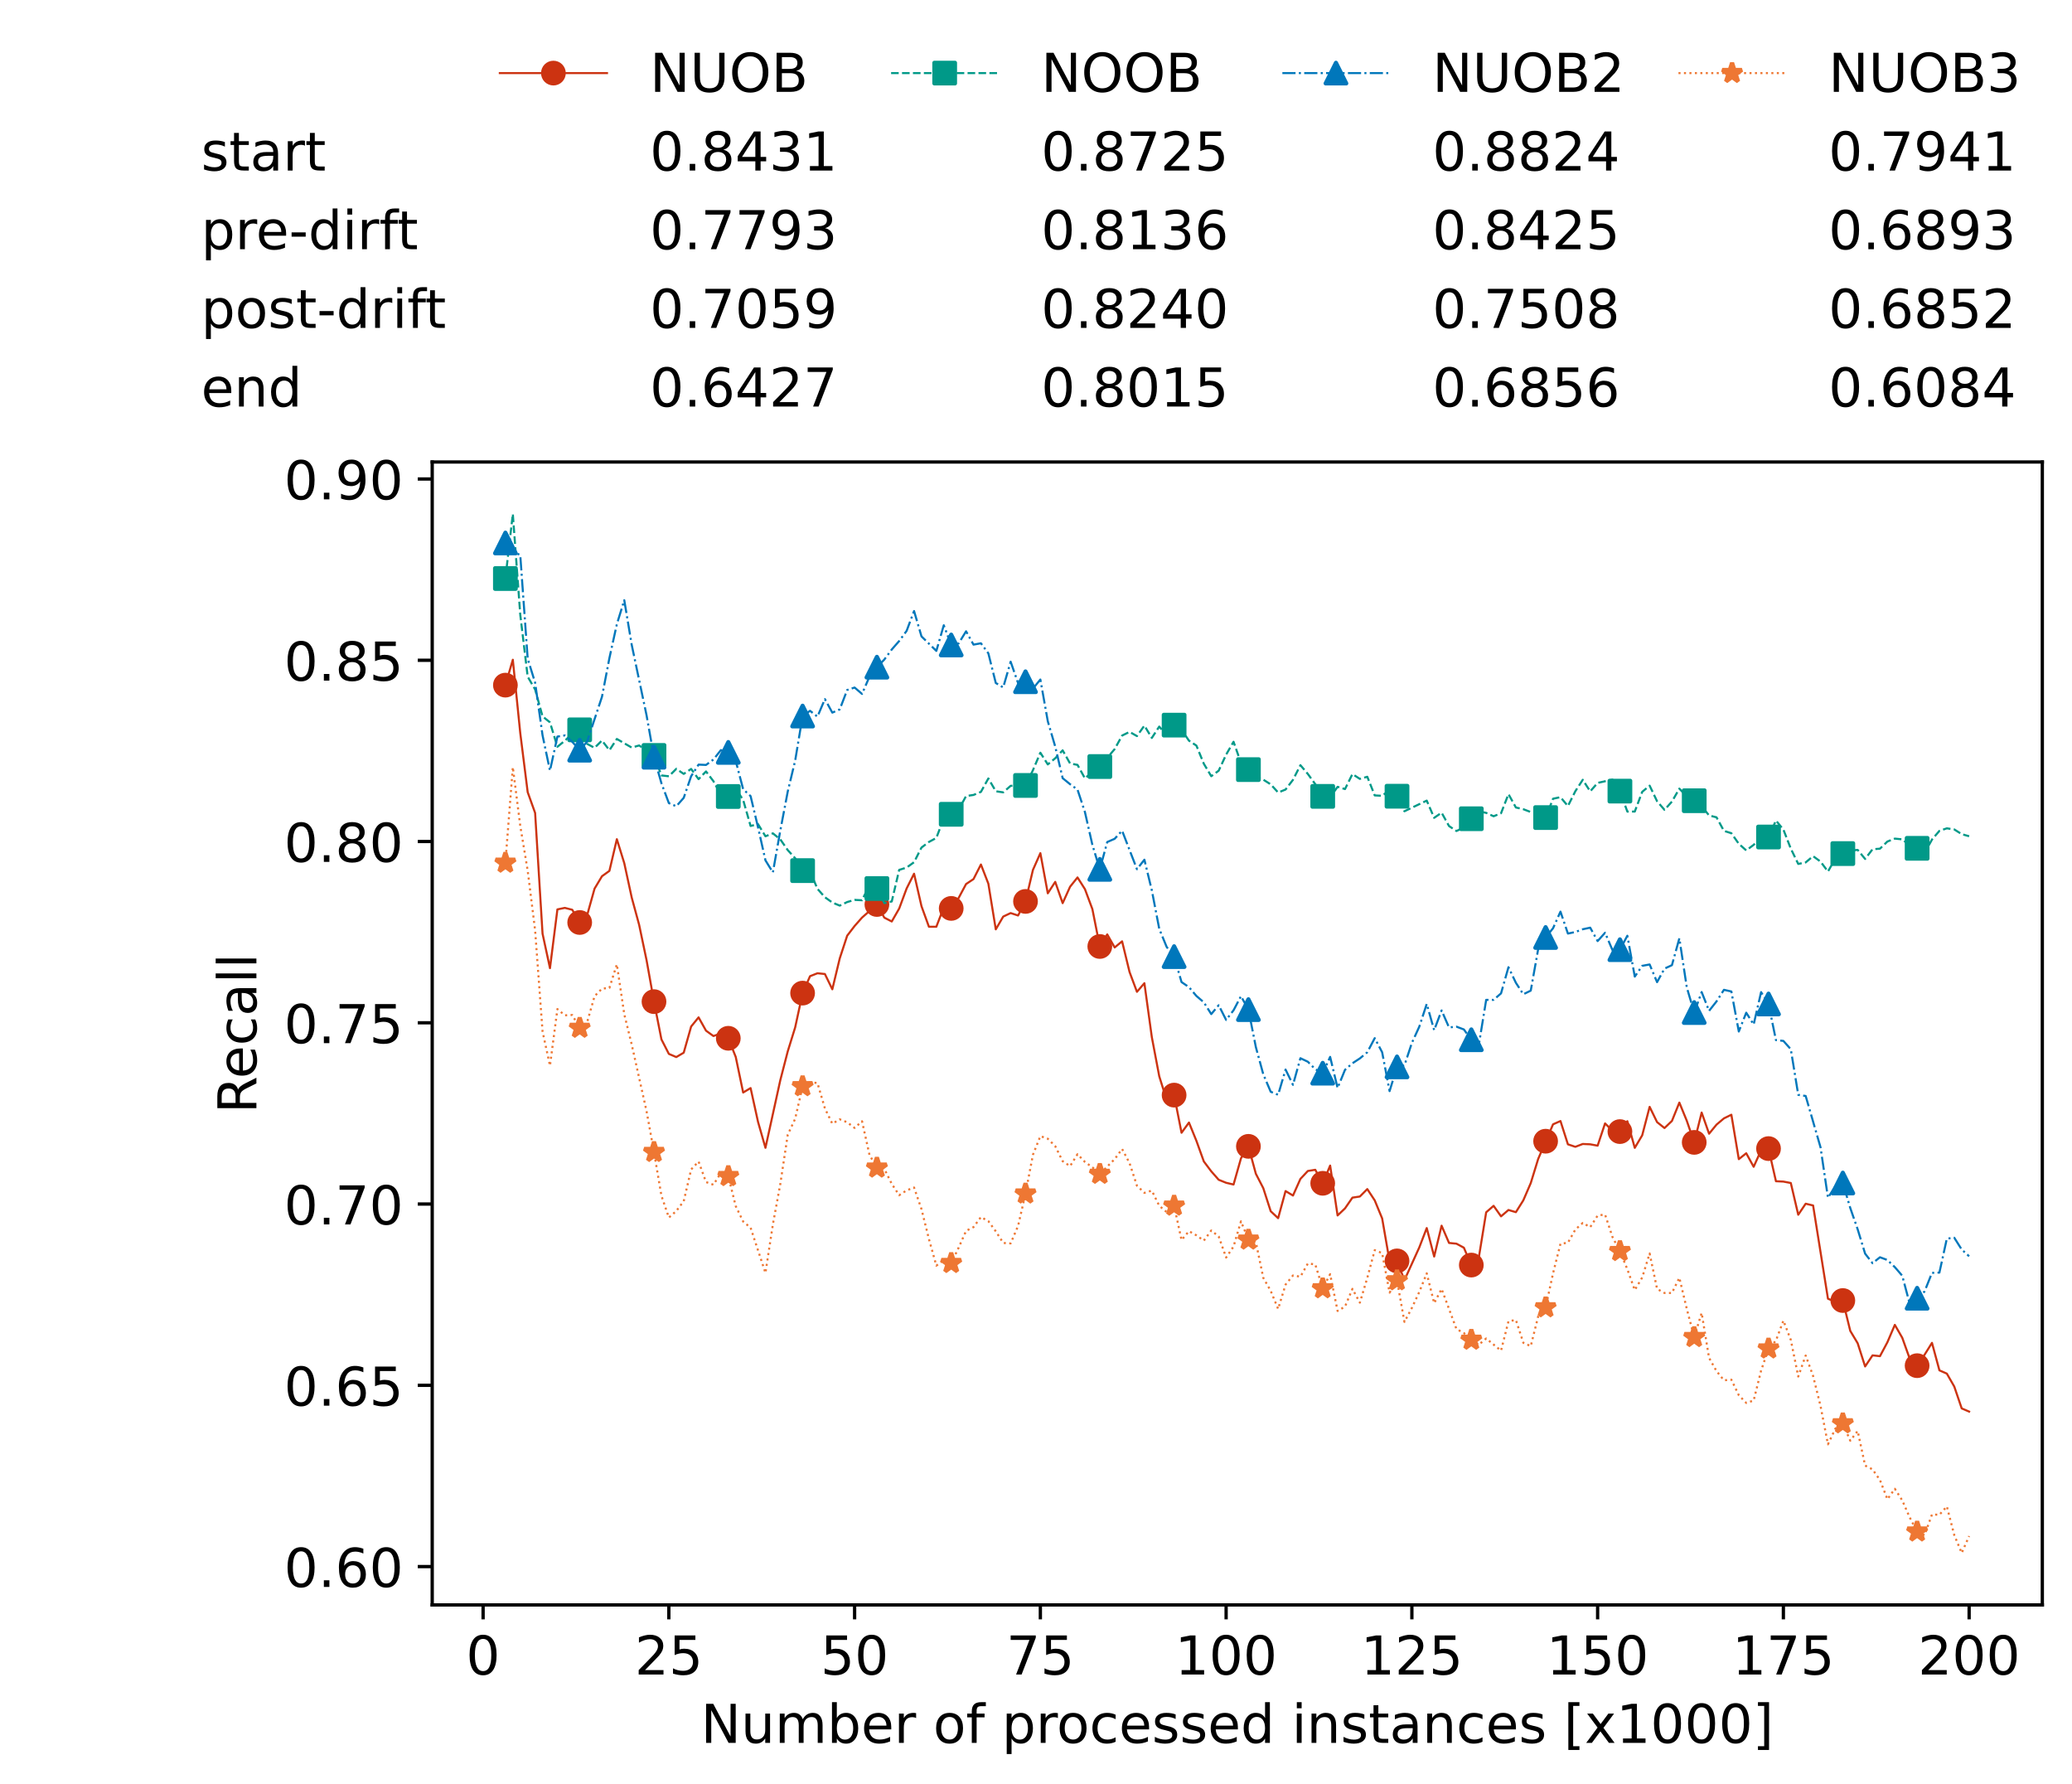 <?xml version="1.0" encoding="utf-8" standalone="no"?>
<!DOCTYPE svg PUBLIC "-//W3C//DTD SVG 1.1//EN"
  "http://www.w3.org/Graphics/SVG/1.1/DTD/svg11.dtd">
<!-- Created with matplotlib (https://matplotlib.org/) -->
<svg height="432.615pt" version="1.1" viewBox="0 0 502.65 432.615" width="502.65pt" xmlns="http://www.w3.org/2000/svg" xmlns:xlink="http://www.w3.org/1999/xlink">
 <defs>
  <style type="text/css">*{stroke-linecap:butt;stroke-linejoin:round;}</style>
 </defs>
 <g id="figure_1">
  <g id="patch_1">
   <path d="M 0 432.615 
L 502.65 432.615 
L 502.65 0 
L 0 0 
z
" style="fill:#ffffff;"/>
  </g>
  <g id="axes_1">
   <g id="patch_2">
    <path d="M 104.85 389.252 
L 495.45 389.252 
L 495.45 112.052 
L 104.85 112.052 
z
" style="fill:#ffffff;"/>
   </g>
   <g id="matplotlib.axis_1">
    <g id="xtick_1">
     <g id="line2d_1">
      <defs>
       <path d="M 0 0 
L 0 3.5 
" id="m904590fbd3" style="stroke:#000000;stroke-width:0.8;"/>
      </defs>
      <g>
       <use style="stroke:#000000;stroke-width:0.8;" x="117.197" xlink:href="#m904590fbd3" y="389.252"/>
      </g>
     </g>
     <g id="text_1">
      <!-- 0 -->
      <g transform="translate(113.061 406.13)scale(0.13 -0.13)">
       <defs>
        <path d="M 31.781 66.406 
Q 24.172 66.406 20.328 58.906 
Q 16.5 51.422 16.5 36.375 
Q 16.5 21.391 20.328 13.891 
Q 24.172 6.391 31.781 6.391 
Q 39.453 6.391 43.281 13.891 
Q 47.125 21.391 47.125 36.375 
Q 47.125 51.422 43.281 58.906 
Q 39.453 66.406 31.781 66.406 
z
M 31.781 74.219 
Q 44.047 74.219 50.516 64.516 
Q 56.984 54.828 56.984 36.375 
Q 56.984 17.969 50.516 8.266 
Q 44.047 -1.422 31.781 -1.422 
Q 19.531 -1.422 13.062 8.266 
Q 6.594 17.969 6.594 36.375 
Q 6.594 54.828 13.062 64.516 
Q 19.531 74.219 31.781 74.219 
z
" id="DejaVuSans-48"/>
       </defs>
       <use xlink:href="#DejaVuSans-48"/>
      </g>
     </g>
    </g>
    <g id="xtick_2">
     <g id="line2d_2">
      <g>
       <use style="stroke:#000000;stroke-width:0.8;" x="162.259" xlink:href="#m904590fbd3" y="389.252"/>
      </g>
     </g>
     <g id="text_2">
      <!-- 25 -->
      <g transform="translate(153.988 406.13)scale(0.13 -0.13)">
       <defs>
        <path d="M 19.188 8.297 
L 53.609 8.297 
L 53.609 0 
L 7.328 0 
L 7.328 8.297 
Q 12.938 14.109 22.625 23.891 
Q 32.328 33.688 34.812 36.531 
Q 39.547 41.844 41.422 45.531 
Q 43.312 49.219 43.312 52.781 
Q 43.312 58.594 39.234 62.25 
Q 35.156 65.922 28.609 65.922 
Q 23.969 65.922 18.812 64.312 
Q 13.672 62.703 7.812 59.422 
L 7.812 69.391 
Q 13.766 71.781 18.938 73 
Q 24.125 74.219 28.422 74.219 
Q 39.75 74.219 46.484 68.547 
Q 53.219 62.891 53.219 53.422 
Q 53.219 48.922 51.531 44.891 
Q 49.859 40.875 45.406 35.406 
Q 44.188 33.984 37.641 27.219 
Q 31.109 20.453 19.188 8.297 
z
" id="DejaVuSans-50"/>
        <path d="M 10.797 72.906 
L 49.516 72.906 
L 49.516 64.594 
L 19.828 64.594 
L 19.828 46.734 
Q 21.969 47.469 24.109 47.828 
Q 26.266 48.188 28.422 48.188 
Q 40.625 48.188 47.75 41.5 
Q 54.891 34.812 54.891 23.391 
Q 54.891 11.625 47.562 5.094 
Q 40.234 -1.422 26.906 -1.422 
Q 22.312 -1.422 17.547 -0.641 
Q 12.797 0.141 7.719 1.703 
L 7.719 11.625 
Q 12.109 9.234 16.797 8.062 
Q 21.484 6.891 26.703 6.891 
Q 35.156 6.891 40.078 11.328 
Q 45.016 15.766 45.016 23.391 
Q 45.016 31 40.078 35.438 
Q 35.156 39.891 26.703 39.891 
Q 22.75 39.891 18.812 39.016 
Q 14.891 38.141 10.797 36.281 
z
" id="DejaVuSans-53"/>
       </defs>
       <use xlink:href="#DejaVuSans-50"/>
       <use x="63.623" xlink:href="#DejaVuSans-53"/>
      </g>
     </g>
    </g>
    <g id="xtick_3">
     <g id="line2d_3">
      <g>
       <use style="stroke:#000000;stroke-width:0.8;" x="207.322" xlink:href="#m904590fbd3" y="389.252"/>
      </g>
     </g>
     <g id="text_3">
      <!-- 50 -->
      <g transform="translate(199.05 406.13)scale(0.13 -0.13)">
       <use xlink:href="#DejaVuSans-53"/>
       <use x="63.623" xlink:href="#DejaVuSans-48"/>
      </g>
     </g>
    </g>
    <g id="xtick_4">
     <g id="line2d_4">
      <g>
       <use style="stroke:#000000;stroke-width:0.8;" x="252.384" xlink:href="#m904590fbd3" y="389.252"/>
      </g>
     </g>
     <g id="text_4">
      <!-- 75 -->
      <g transform="translate(244.113 406.13)scale(0.13 -0.13)">
       <defs>
        <path d="M 8.203 72.906 
L 55.078 72.906 
L 55.078 68.703 
L 28.609 0 
L 18.312 0 
L 43.219 64.594 
L 8.203 64.594 
z
" id="DejaVuSans-55"/>
       </defs>
       <use xlink:href="#DejaVuSans-55"/>
       <use x="63.623" xlink:href="#DejaVuSans-53"/>
      </g>
     </g>
    </g>
    <g id="xtick_5">
     <g id="line2d_5">
      <g>
       <use style="stroke:#000000;stroke-width:0.8;" x="297.446" xlink:href="#m904590fbd3" y="389.252"/>
      </g>
     </g>
     <g id="text_5">
      <!-- 100 -->
      <g transform="translate(285.039 406.13)scale(0.13 -0.13)">
       <defs>
        <path d="M 12.406 8.297 
L 28.516 8.297 
L 28.516 63.922 
L 10.984 60.406 
L 10.984 69.391 
L 28.422 72.906 
L 38.281 72.906 
L 38.281 8.297 
L 54.391 8.297 
L 54.391 0 
L 12.406 0 
z
" id="DejaVuSans-49"/>
       </defs>
       <use xlink:href="#DejaVuSans-49"/>
       <use x="63.623" xlink:href="#DejaVuSans-48"/>
       <use x="127.246" xlink:href="#DejaVuSans-48"/>
      </g>
     </g>
    </g>
    <g id="xtick_6">
     <g id="line2d_6">
      <g>
       <use style="stroke:#000000;stroke-width:0.8;" x="342.509" xlink:href="#m904590fbd3" y="389.252"/>
      </g>
     </g>
     <g id="text_6">
      <!-- 125 -->
      <g transform="translate(330.102 406.13)scale(0.13 -0.13)">
       <use xlink:href="#DejaVuSans-49"/>
       <use x="63.623" xlink:href="#DejaVuSans-50"/>
       <use x="127.246" xlink:href="#DejaVuSans-53"/>
      </g>
     </g>
    </g>
    <g id="xtick_7">
     <g id="line2d_7">
      <g>
       <use style="stroke:#000000;stroke-width:0.8;" x="387.571" xlink:href="#m904590fbd3" y="389.252"/>
      </g>
     </g>
     <g id="text_7">
      <!-- 150 -->
      <g transform="translate(375.164 406.13)scale(0.13 -0.13)">
       <use xlink:href="#DejaVuSans-49"/>
       <use x="63.623" xlink:href="#DejaVuSans-53"/>
       <use x="127.246" xlink:href="#DejaVuSans-48"/>
      </g>
     </g>
    </g>
    <g id="xtick_8">
     <g id="line2d_8">
      <g>
       <use style="stroke:#000000;stroke-width:0.8;" x="432.633" xlink:href="#m904590fbd3" y="389.252"/>
      </g>
     </g>
     <g id="text_8">
      <!-- 175 -->
      <g transform="translate(420.226 406.13)scale(0.13 -0.13)">
       <use xlink:href="#DejaVuSans-49"/>
       <use x="63.623" xlink:href="#DejaVuSans-55"/>
       <use x="127.246" xlink:href="#DejaVuSans-53"/>
      </g>
     </g>
    </g>
    <g id="xtick_9">
     <g id="line2d_9">
      <g>
       <use style="stroke:#000000;stroke-width:0.8;" x="477.695" xlink:href="#m904590fbd3" y="389.252"/>
      </g>
     </g>
     <g id="text_9">
      <!-- 200 -->
      <g transform="translate(465.289 406.13)scale(0.13 -0.13)">
       <use xlink:href="#DejaVuSans-50"/>
       <use x="63.623" xlink:href="#DejaVuSans-48"/>
       <use x="127.246" xlink:href="#DejaVuSans-48"/>
      </g>
     </g>
    </g>
    <g id="text_10">
     <!-- Number of processed instances [x1000] -->
     <g transform="translate(170.025 422.711)scale(0.13 -0.13)">
      <defs>
       <path d="M 9.812 72.906 
L 23.094 72.906 
L 55.422 11.922 
L 55.422 72.906 
L 64.984 72.906 
L 64.984 0 
L 51.703 0 
L 19.391 60.984 
L 19.391 0 
L 9.812 0 
z
" id="DejaVuSans-78"/>
       <path d="M 8.5 21.578 
L 8.5 54.688 
L 17.484 54.688 
L 17.484 21.922 
Q 17.484 14.156 20.5 10.266 
Q 23.531 6.391 29.594 6.391 
Q 36.859 6.391 41.078 11.031 
Q 45.312 15.672 45.312 23.688 
L 45.312 54.688 
L 54.297 54.688 
L 54.297 0 
L 45.312 0 
L 45.312 8.406 
Q 42.047 3.422 37.719 1 
Q 33.406 -1.422 27.688 -1.422 
Q 18.266 -1.422 13.375 4.438 
Q 8.5 10.297 8.5 21.578 
z
M 31.109 56 
z
" id="DejaVuSans-117"/>
       <path d="M 52 44.188 
Q 55.375 50.25 60.062 53.125 
Q 64.75 56 71.094 56 
Q 79.641 56 84.281 50.016 
Q 88.922 44.047 88.922 33.016 
L 88.922 0 
L 79.891 0 
L 79.891 32.719 
Q 79.891 40.578 77.094 44.375 
Q 74.312 48.188 68.609 48.188 
Q 61.625 48.188 57.562 43.547 
Q 53.516 38.922 53.516 30.906 
L 53.516 0 
L 44.484 0 
L 44.484 32.719 
Q 44.484 40.625 41.703 44.406 
Q 38.922 48.188 33.109 48.188 
Q 26.219 48.188 22.156 43.531 
Q 18.109 38.875 18.109 30.906 
L 18.109 0 
L 9.078 0 
L 9.078 54.688 
L 18.109 54.688 
L 18.109 46.188 
Q 21.188 51.219 25.484 53.609 
Q 29.781 56 35.688 56 
Q 41.656 56 45.828 52.969 
Q 50 49.953 52 44.188 
z
" id="DejaVuSans-109"/>
       <path d="M 48.688 27.297 
Q 48.688 37.203 44.609 42.844 
Q 40.531 48.484 33.406 48.484 
Q 26.266 48.484 22.188 42.844 
Q 18.109 37.203 18.109 27.297 
Q 18.109 17.391 22.188 11.75 
Q 26.266 6.109 33.406 6.109 
Q 40.531 6.109 44.609 11.75 
Q 48.688 17.391 48.688 27.297 
z
M 18.109 46.391 
Q 20.953 51.266 25.266 53.625 
Q 29.594 56 35.594 56 
Q 45.562 56 51.781 48.094 
Q 58.016 40.188 58.016 27.297 
Q 58.016 14.406 51.781 6.484 
Q 45.562 -1.422 35.594 -1.422 
Q 29.594 -1.422 25.266 0.953 
Q 20.953 3.328 18.109 8.203 
L 18.109 0 
L 9.078 0 
L 9.078 75.984 
L 18.109 75.984 
z
" id="DejaVuSans-98"/>
       <path d="M 56.203 29.594 
L 56.203 25.203 
L 14.891 25.203 
Q 15.484 15.922 20.484 11.062 
Q 25.484 6.203 34.422 6.203 
Q 39.594 6.203 44.453 7.469 
Q 49.312 8.734 54.109 11.281 
L 54.109 2.781 
Q 49.266 0.734 44.188 -0.344 
Q 39.109 -1.422 33.891 -1.422 
Q 20.797 -1.422 13.156 6.188 
Q 5.516 13.812 5.516 26.812 
Q 5.516 40.234 12.766 48.109 
Q 20.016 56 32.328 56 
Q 43.359 56 49.781 48.891 
Q 56.203 41.797 56.203 29.594 
z
M 47.219 32.234 
Q 47.125 39.594 43.094 43.984 
Q 39.062 48.391 32.422 48.391 
Q 24.906 48.391 20.391 44.141 
Q 15.875 39.891 15.188 32.172 
z
" id="DejaVuSans-101"/>
       <path d="M 41.109 46.297 
Q 39.594 47.172 37.812 47.578 
Q 36.031 48 33.891 48 
Q 26.266 48 22.188 43.047 
Q 18.109 38.094 18.109 28.812 
L 18.109 0 
L 9.078 0 
L 9.078 54.688 
L 18.109 54.688 
L 18.109 46.188 
Q 20.953 51.172 25.484 53.578 
Q 30.031 56 36.531 56 
Q 37.453 56 38.578 55.875 
Q 39.703 55.766 41.062 55.516 
z
" id="DejaVuSans-114"/>
       <path id="DejaVuSans-32"/>
       <path d="M 30.609 48.391 
Q 23.391 48.391 19.188 42.75 
Q 14.984 37.109 14.984 27.297 
Q 14.984 17.484 19.156 11.844 
Q 23.344 6.203 30.609 6.203 
Q 37.797 6.203 41.984 11.859 
Q 46.188 17.531 46.188 27.297 
Q 46.188 37.016 41.984 42.703 
Q 37.797 48.391 30.609 48.391 
z
M 30.609 56 
Q 42.328 56 49.016 48.375 
Q 55.719 40.766 55.719 27.297 
Q 55.719 13.875 49.016 6.219 
Q 42.328 -1.422 30.609 -1.422 
Q 18.844 -1.422 12.172 6.219 
Q 5.516 13.875 5.516 27.297 
Q 5.516 40.766 12.172 48.375 
Q 18.844 56 30.609 56 
z
" id="DejaVuSans-111"/>
       <path d="M 37.109 75.984 
L 37.109 68.5 
L 28.516 68.5 
Q 23.688 68.5 21.797 66.547 
Q 19.922 64.594 19.922 59.516 
L 19.922 54.688 
L 34.719 54.688 
L 34.719 47.703 
L 19.922 47.703 
L 19.922 0 
L 10.891 0 
L 10.891 47.703 
L 2.297 47.703 
L 2.297 54.688 
L 10.891 54.688 
L 10.891 58.5 
Q 10.891 67.625 15.141 71.797 
Q 19.391 75.984 28.609 75.984 
z
" id="DejaVuSans-102"/>
       <path d="M 18.109 8.203 
L 18.109 -20.797 
L 9.078 -20.797 
L 9.078 54.688 
L 18.109 54.688 
L 18.109 46.391 
Q 20.953 51.266 25.266 53.625 
Q 29.594 56 35.594 56 
Q 45.562 56 51.781 48.094 
Q 58.016 40.188 58.016 27.297 
Q 58.016 14.406 51.781 6.484 
Q 45.562 -1.422 35.594 -1.422 
Q 29.594 -1.422 25.266 0.953 
Q 20.953 3.328 18.109 8.203 
z
M 48.688 27.297 
Q 48.688 37.203 44.609 42.844 
Q 40.531 48.484 33.406 48.484 
Q 26.266 48.484 22.188 42.844 
Q 18.109 37.203 18.109 27.297 
Q 18.109 17.391 22.188 11.75 
Q 26.266 6.109 33.406 6.109 
Q 40.531 6.109 44.609 11.75 
Q 48.688 17.391 48.688 27.297 
z
" id="DejaVuSans-112"/>
       <path d="M 48.781 52.594 
L 48.781 44.188 
Q 44.969 46.297 41.141 47.344 
Q 37.312 48.391 33.406 48.391 
Q 24.656 48.391 19.812 42.844 
Q 14.984 37.312 14.984 27.297 
Q 14.984 17.281 19.812 11.734 
Q 24.656 6.203 33.406 6.203 
Q 37.312 6.203 41.141 7.25 
Q 44.969 8.297 48.781 10.406 
L 48.781 2.094 
Q 45.016 0.344 40.984 -0.531 
Q 36.969 -1.422 32.422 -1.422 
Q 20.062 -1.422 12.781 6.344 
Q 5.516 14.109 5.516 27.297 
Q 5.516 40.672 12.859 48.328 
Q 20.219 56 33.016 56 
Q 37.156 56 41.109 55.141 
Q 45.062 54.297 48.781 52.594 
z
" id="DejaVuSans-99"/>
       <path d="M 44.281 53.078 
L 44.281 44.578 
Q 40.484 46.531 36.375 47.5 
Q 32.281 48.484 27.875 48.484 
Q 21.188 48.484 17.844 46.438 
Q 14.5 44.391 14.5 40.281 
Q 14.5 37.156 16.891 35.375 
Q 19.281 33.594 26.516 31.984 
L 29.594 31.297 
Q 39.156 29.25 43.188 25.516 
Q 47.219 21.781 47.219 15.094 
Q 47.219 7.469 41.188 3.016 
Q 35.156 -1.422 24.609 -1.422 
Q 20.219 -1.422 15.453 -0.562 
Q 10.688 0.297 5.422 2 
L 5.422 11.281 
Q 10.406 8.688 15.234 7.391 
Q 20.062 6.109 24.812 6.109 
Q 31.156 6.109 34.562 8.281 
Q 37.984 10.453 37.984 14.406 
Q 37.984 18.062 35.516 20.016 
Q 33.062 21.969 24.703 23.781 
L 21.578 24.516 
Q 13.234 26.266 9.516 29.906 
Q 5.812 33.547 5.812 39.891 
Q 5.812 47.609 11.281 51.797 
Q 16.75 56 26.812 56 
Q 31.781 56 36.172 55.266 
Q 40.578 54.547 44.281 53.078 
z
" id="DejaVuSans-115"/>
       <path d="M 45.406 46.391 
L 45.406 75.984 
L 54.391 75.984 
L 54.391 0 
L 45.406 0 
L 45.406 8.203 
Q 42.578 3.328 38.25 0.953 
Q 33.938 -1.422 27.875 -1.422 
Q 17.969 -1.422 11.734 6.484 
Q 5.516 14.406 5.516 27.297 
Q 5.516 40.188 11.734 48.094 
Q 17.969 56 27.875 56 
Q 33.938 56 38.25 53.625 
Q 42.578 51.266 45.406 46.391 
z
M 14.797 27.297 
Q 14.797 17.391 18.875 11.75 
Q 22.953 6.109 30.078 6.109 
Q 37.203 6.109 41.297 11.75 
Q 45.406 17.391 45.406 27.297 
Q 45.406 37.203 41.297 42.844 
Q 37.203 48.484 30.078 48.484 
Q 22.953 48.484 18.875 42.844 
Q 14.797 37.203 14.797 27.297 
z
" id="DejaVuSans-100"/>
       <path d="M 9.422 54.688 
L 18.406 54.688 
L 18.406 0 
L 9.422 0 
z
M 9.422 75.984 
L 18.406 75.984 
L 18.406 64.594 
L 9.422 64.594 
z
" id="DejaVuSans-105"/>
       <path d="M 54.891 33.016 
L 54.891 0 
L 45.906 0 
L 45.906 32.719 
Q 45.906 40.484 42.875 44.328 
Q 39.844 48.188 33.797 48.188 
Q 26.516 48.188 22.312 43.547 
Q 18.109 38.922 18.109 30.906 
L 18.109 0 
L 9.078 0 
L 9.078 54.688 
L 18.109 54.688 
L 18.109 46.188 
Q 21.344 51.125 25.703 53.562 
Q 30.078 56 35.797 56 
Q 45.219 56 50.047 50.172 
Q 54.891 44.344 54.891 33.016 
z
" id="DejaVuSans-110"/>
       <path d="M 18.312 70.219 
L 18.312 54.688 
L 36.812 54.688 
L 36.812 47.703 
L 18.312 47.703 
L 18.312 18.016 
Q 18.312 11.328 20.141 9.422 
Q 21.969 7.516 27.594 7.516 
L 36.812 7.516 
L 36.812 0 
L 27.594 0 
Q 17.188 0 13.234 3.875 
Q 9.281 7.766 9.281 18.016 
L 9.281 47.703 
L 2.688 47.703 
L 2.688 54.688 
L 9.281 54.688 
L 9.281 70.219 
z
" id="DejaVuSans-116"/>
       <path d="M 34.281 27.484 
Q 23.391 27.484 19.188 25 
Q 14.984 22.516 14.984 16.5 
Q 14.984 11.719 18.141 8.906 
Q 21.297 6.109 26.703 6.109 
Q 34.188 6.109 38.703 11.406 
Q 43.219 16.703 43.219 25.484 
L 43.219 27.484 
z
M 52.203 31.203 
L 52.203 0 
L 43.219 0 
L 43.219 8.297 
Q 40.141 3.328 35.547 0.953 
Q 30.953 -1.422 24.312 -1.422 
Q 15.922 -1.422 10.953 3.297 
Q 6 8.016 6 15.922 
Q 6 25.141 12.172 29.828 
Q 18.359 34.516 30.609 34.516 
L 43.219 34.516 
L 43.219 35.406 
Q 43.219 41.609 39.141 45 
Q 35.062 48.391 27.688 48.391 
Q 23 48.391 18.547 47.266 
Q 14.109 46.141 10.016 43.891 
L 10.016 52.203 
Q 14.938 54.109 19.578 55.047 
Q 24.219 56 28.609 56 
Q 40.484 56 46.344 49.844 
Q 52.203 43.703 52.203 31.203 
z
" id="DejaVuSans-97"/>
       <path d="M 8.594 75.984 
L 29.297 75.984 
L 29.297 69 
L 17.578 69 
L 17.578 -6.203 
L 29.297 -6.203 
L 29.297 -13.188 
L 8.594 -13.188 
z
" id="DejaVuSans-91"/>
       <path d="M 54.891 54.688 
L 35.109 28.078 
L 55.906 0 
L 45.312 0 
L 29.391 21.484 
L 13.484 0 
L 2.875 0 
L 24.125 28.609 
L 4.688 54.688 
L 15.281 54.688 
L 29.781 35.203 
L 44.281 54.688 
z
" id="DejaVuSans-120"/>
       <path d="M 30.422 75.984 
L 30.422 -13.188 
L 9.719 -13.188 
L 9.719 -6.203 
L 21.391 -6.203 
L 21.391 69 
L 9.719 69 
L 9.719 75.984 
z
" id="DejaVuSans-93"/>
      </defs>
      <use xlink:href="#DejaVuSans-78"/>
      <use x="74.805" xlink:href="#DejaVuSans-117"/>
      <use x="138.184" xlink:href="#DejaVuSans-109"/>
      <use x="235.596" xlink:href="#DejaVuSans-98"/>
      <use x="299.072" xlink:href="#DejaVuSans-101"/>
      <use x="360.596" xlink:href="#DejaVuSans-114"/>
      <use x="401.709" xlink:href="#DejaVuSans-32"/>
      <use x="433.496" xlink:href="#DejaVuSans-111"/>
      <use x="494.678" xlink:href="#DejaVuSans-102"/>
      <use x="529.883" xlink:href="#DejaVuSans-32"/>
      <use x="561.67" xlink:href="#DejaVuSans-112"/>
      <use x="625.146" xlink:href="#DejaVuSans-114"/>
      <use x="664.01" xlink:href="#DejaVuSans-111"/>
      <use x="725.191" xlink:href="#DejaVuSans-99"/>
      <use x="780.172" xlink:href="#DejaVuSans-101"/>
      <use x="841.695" xlink:href="#DejaVuSans-115"/>
      <use x="893.795" xlink:href="#DejaVuSans-115"/>
      <use x="945.895" xlink:href="#DejaVuSans-101"/>
      <use x="1007.418" xlink:href="#DejaVuSans-100"/>
      <use x="1070.895" xlink:href="#DejaVuSans-32"/>
      <use x="1102.682" xlink:href="#DejaVuSans-105"/>
      <use x="1130.465" xlink:href="#DejaVuSans-110"/>
      <use x="1193.844" xlink:href="#DejaVuSans-115"/>
      <use x="1245.943" xlink:href="#DejaVuSans-116"/>
      <use x="1285.152" xlink:href="#DejaVuSans-97"/>
      <use x="1346.432" xlink:href="#DejaVuSans-110"/>
      <use x="1409.811" xlink:href="#DejaVuSans-99"/>
      <use x="1464.791" xlink:href="#DejaVuSans-101"/>
      <use x="1526.314" xlink:href="#DejaVuSans-115"/>
      <use x="1578.414" xlink:href="#DejaVuSans-32"/>
      <use x="1610.201" xlink:href="#DejaVuSans-91"/>
      <use x="1649.215" xlink:href="#DejaVuSans-120"/>
      <use x="1708.395" xlink:href="#DejaVuSans-49"/>
      <use x="1772.018" xlink:href="#DejaVuSans-48"/>
      <use x="1835.641" xlink:href="#DejaVuSans-48"/>
      <use x="1899.264" xlink:href="#DejaVuSans-48"/>
      <use x="1962.887" xlink:href="#DejaVuSans-93"/>
     </g>
    </g>
   </g>
   <g id="matplotlib.axis_2">
    <g id="ytick_1">
     <g id="line2d_10">
      <defs>
       <path d="M 0 0 
L -3.5 0 
" id="mc318d147f5" style="stroke:#000000;stroke-width:0.8;"/>
      </defs>
      <g>
       <use style="stroke:#000000;stroke-width:0.8;" x="104.85" xlink:href="#mc318d147f5" y="379.947"/>
      </g>
     </g>
     <g id="text_11">
      <!-- 0.60 -->
      <g transform="translate(68.905 384.886)scale(0.13 -0.13)">
       <defs>
        <path d="M 10.688 12.406 
L 21 12.406 
L 21 0 
L 10.688 0 
z
" id="DejaVuSans-46"/>
        <path d="M 33.016 40.375 
Q 26.375 40.375 22.484 35.828 
Q 18.609 31.297 18.609 23.391 
Q 18.609 15.531 22.484 10.953 
Q 26.375 6.391 33.016 6.391 
Q 39.656 6.391 43.531 10.953 
Q 47.406 15.531 47.406 23.391 
Q 47.406 31.297 43.531 35.828 
Q 39.656 40.375 33.016 40.375 
z
M 52.594 71.297 
L 52.594 62.312 
Q 48.875 64.062 45.094 64.984 
Q 41.312 65.922 37.594 65.922 
Q 27.828 65.922 22.672 59.328 
Q 17.531 52.734 16.797 39.406 
Q 19.672 43.656 24.016 45.922 
Q 28.375 48.188 33.594 48.188 
Q 44.578 48.188 50.953 41.516 
Q 57.328 34.859 57.328 23.391 
Q 57.328 12.156 50.688 5.359 
Q 44.047 -1.422 33.016 -1.422 
Q 20.359 -1.422 13.672 8.266 
Q 6.984 17.969 6.984 36.375 
Q 6.984 53.656 15.188 63.938 
Q 23.391 74.219 37.203 74.219 
Q 40.922 74.219 44.703 73.484 
Q 48.484 72.75 52.594 71.297 
z
" id="DejaVuSans-54"/>
       </defs>
       <use xlink:href="#DejaVuSans-48"/>
       <use x="63.623" xlink:href="#DejaVuSans-46"/>
       <use x="95.41" xlink:href="#DejaVuSans-54"/>
       <use x="159.033" xlink:href="#DejaVuSans-48"/>
      </g>
     </g>
    </g>
    <g id="ytick_2">
     <g id="line2d_11">
      <g>
       <use style="stroke:#000000;stroke-width:0.8;" x="104.85" xlink:href="#mc318d147f5" y="335.984"/>
      </g>
     </g>
     <g id="text_12">
      <!-- 0.65 -->
      <g transform="translate(68.905 340.923)scale(0.13 -0.13)">
       <use xlink:href="#DejaVuSans-48"/>
       <use x="63.623" xlink:href="#DejaVuSans-46"/>
       <use x="95.41" xlink:href="#DejaVuSans-54"/>
       <use x="159.033" xlink:href="#DejaVuSans-53"/>
      </g>
     </g>
    </g>
    <g id="ytick_3">
     <g id="line2d_12">
      <g>
       <use style="stroke:#000000;stroke-width:0.8;" x="104.85" xlink:href="#mc318d147f5" y="292.022"/>
      </g>
     </g>
     <g id="text_13">
      <!-- 0.70 -->
      <g transform="translate(68.905 296.961)scale(0.13 -0.13)">
       <use xlink:href="#DejaVuSans-48"/>
       <use x="63.623" xlink:href="#DejaVuSans-46"/>
       <use x="95.41" xlink:href="#DejaVuSans-55"/>
       <use x="159.033" xlink:href="#DejaVuSans-48"/>
      </g>
     </g>
    </g>
    <g id="ytick_4">
     <g id="line2d_13">
      <g>
       <use style="stroke:#000000;stroke-width:0.8;" x="104.85" xlink:href="#mc318d147f5" y="248.06"/>
      </g>
     </g>
     <g id="text_14">
      <!-- 0.75 -->
      <g transform="translate(68.905 252.999)scale(0.13 -0.13)">
       <use xlink:href="#DejaVuSans-48"/>
       <use x="63.623" xlink:href="#DejaVuSans-46"/>
       <use x="95.41" xlink:href="#DejaVuSans-55"/>
       <use x="159.033" xlink:href="#DejaVuSans-53"/>
      </g>
     </g>
    </g>
    <g id="ytick_5">
     <g id="line2d_14">
      <g>
       <use style="stroke:#000000;stroke-width:0.8;" x="104.85" xlink:href="#mc318d147f5" y="204.097"/>
      </g>
     </g>
     <g id="text_15">
      <!-- 0.80 -->
      <g transform="translate(68.905 209.036)scale(0.13 -0.13)">
       <defs>
        <path d="M 31.781 34.625 
Q 24.75 34.625 20.719 30.859 
Q 16.703 27.094 16.703 20.516 
Q 16.703 13.922 20.719 10.156 
Q 24.75 6.391 31.781 6.391 
Q 38.812 6.391 42.859 10.172 
Q 46.922 13.969 46.922 20.516 
Q 46.922 27.094 42.891 30.859 
Q 38.875 34.625 31.781 34.625 
z
M 21.922 38.812 
Q 15.578 40.375 12.031 44.719 
Q 8.5 49.078 8.5 55.328 
Q 8.5 64.062 14.719 69.141 
Q 20.953 74.219 31.781 74.219 
Q 42.672 74.219 48.875 69.141 
Q 55.078 64.062 55.078 55.328 
Q 55.078 49.078 51.531 44.719 
Q 48 40.375 41.703 38.812 
Q 48.828 37.156 52.797 32.312 
Q 56.781 27.484 56.781 20.516 
Q 56.781 9.906 50.312 4.234 
Q 43.844 -1.422 31.781 -1.422 
Q 19.734 -1.422 13.25 4.234 
Q 6.781 9.906 6.781 20.516 
Q 6.781 27.484 10.781 32.312 
Q 14.797 37.156 21.922 38.812 
z
M 18.312 54.391 
Q 18.312 48.734 21.844 45.562 
Q 25.391 42.391 31.781 42.391 
Q 38.141 42.391 41.719 45.562 
Q 45.312 48.734 45.312 54.391 
Q 45.312 60.062 41.719 63.234 
Q 38.141 66.406 31.781 66.406 
Q 25.391 66.406 21.844 63.234 
Q 18.312 60.062 18.312 54.391 
z
" id="DejaVuSans-56"/>
       </defs>
       <use xlink:href="#DejaVuSans-48"/>
       <use x="63.623" xlink:href="#DejaVuSans-46"/>
       <use x="95.41" xlink:href="#DejaVuSans-56"/>
       <use x="159.033" xlink:href="#DejaVuSans-48"/>
      </g>
     </g>
    </g>
    <g id="ytick_6">
     <g id="line2d_15">
      <g>
       <use style="stroke:#000000;stroke-width:0.8;" x="104.85" xlink:href="#mc318d147f5" y="160.135"/>
      </g>
     </g>
     <g id="text_16">
      <!-- 0.85 -->
      <g transform="translate(68.905 165.074)scale(0.13 -0.13)">
       <use xlink:href="#DejaVuSans-48"/>
       <use x="63.623" xlink:href="#DejaVuSans-46"/>
       <use x="95.41" xlink:href="#DejaVuSans-56"/>
       <use x="159.033" xlink:href="#DejaVuSans-53"/>
      </g>
     </g>
    </g>
    <g id="ytick_7">
     <g id="line2d_16">
      <g>
       <use style="stroke:#000000;stroke-width:0.8;" x="104.85" xlink:href="#mc318d147f5" y="116.172"/>
      </g>
     </g>
     <g id="text_17">
      <!-- 0.90 -->
      <g transform="translate(68.905 121.111)scale(0.13 -0.13)">
       <defs>
        <path d="M 10.984 1.516 
L 10.984 10.5 
Q 14.703 8.734 18.5 7.812 
Q 22.312 6.891 25.984 6.891 
Q 35.75 6.891 40.891 13.453 
Q 46.047 20.016 46.781 33.406 
Q 43.953 29.203 39.594 26.953 
Q 35.25 24.703 29.984 24.703 
Q 19.047 24.703 12.672 31.312 
Q 6.297 37.938 6.297 49.422 
Q 6.297 60.641 12.938 67.422 
Q 19.578 74.219 30.609 74.219 
Q 43.266 74.219 49.922 64.516 
Q 56.594 54.828 56.594 36.375 
Q 56.594 19.141 48.406 8.859 
Q 40.234 -1.422 26.422 -1.422 
Q 22.703 -1.422 18.891 -0.688 
Q 15.094 0.047 10.984 1.516 
z
M 30.609 32.422 
Q 37.25 32.422 41.125 36.953 
Q 45.016 41.5 45.016 49.422 
Q 45.016 57.281 41.125 61.844 
Q 37.25 66.406 30.609 66.406 
Q 23.969 66.406 20.094 61.844 
Q 16.219 57.281 16.219 49.422 
Q 16.219 41.5 20.094 36.953 
Q 23.969 32.422 30.609 32.422 
z
" id="DejaVuSans-57"/>
       </defs>
       <use xlink:href="#DejaVuSans-48"/>
       <use x="63.623" xlink:href="#DejaVuSans-46"/>
       <use x="95.41" xlink:href="#DejaVuSans-57"/>
       <use x="159.033" xlink:href="#DejaVuSans-48"/>
      </g>
     </g>
    </g>
    <g id="text_18">
     <!-- Recall -->
     <g transform="translate(62.201 270.044)rotate(-90)scale(0.13 -0.13)">
      <defs>
       <path d="M 44.391 34.188 
Q 47.562 33.109 50.562 29.594 
Q 53.562 26.078 56.594 19.922 
L 66.609 0 
L 56 0 
L 46.688 18.703 
Q 43.062 26.031 39.672 28.422 
Q 36.281 30.812 30.422 30.812 
L 19.672 30.812 
L 19.672 0 
L 9.812 0 
L 9.812 72.906 
L 32.078 72.906 
Q 44.578 72.906 50.734 67.672 
Q 56.891 62.453 56.891 51.906 
Q 56.891 45.016 53.688 40.469 
Q 50.484 35.938 44.391 34.188 
z
M 19.672 64.797 
L 19.672 38.922 
L 32.078 38.922 
Q 39.203 38.922 42.844 42.219 
Q 46.484 45.516 46.484 51.906 
Q 46.484 58.297 42.844 61.547 
Q 39.203 64.797 32.078 64.797 
z
" id="DejaVuSans-82"/>
       <path d="M 9.422 75.984 
L 18.406 75.984 
L 18.406 0 
L 9.422 0 
z
" id="DejaVuSans-108"/>
      </defs>
      <use xlink:href="#DejaVuSans-82"/>
      <use x="64.982" xlink:href="#DejaVuSans-101"/>
      <use x="126.506" xlink:href="#DejaVuSans-99"/>
      <use x="181.486" xlink:href="#DejaVuSans-97"/>
      <use x="242.766" xlink:href="#DejaVuSans-108"/>
      <use x="270.549" xlink:href="#DejaVuSans-108"/>
     </g>
    </g>
   </g>
   <g id="line2d_17"/>
   <g id="line2d_18"/>
   <g id="line2d_19"/>
   <g id="line2d_20"/>
   <g id="line2d_21"/>
   <g id="line2d_22">
    <path clip-path="url(#pb38ed16ee5)" d="M 122.605 166.169 
L 124.407 160.012 
L 126.21 177.792 
L 128.012 192.126 
L 129.815 197.168 
L 131.617 226.443 
L 133.419 234.811 
L 135.222 220.559 
L 137.024 220.191 
L 138.827 220.651 
L 140.629 223.736 
L 142.432 221.973 
L 144.234 215.525 
L 146.037 212.514 
L 147.839 211.22 
L 149.642 203.531 
L 151.444 209.353 
L 153.247 217.675 
L 155.049 224.304 
L 156.852 232.886 
L 158.654 242.929 
L 160.457 252.083 
L 162.259 255.607 
L 164.062 256.374 
L 165.864 255.313 
L 167.667 248.962 
L 169.469 246.747 
L 171.272 249.97 
L 173.074 251.277 
L 174.877 250.642 
L 176.679 251.82 
L 178.482 256.339 
L 180.284 264.975 
L 182.087 263.895 
L 183.889 272.083 
L 185.692 278.385 
L 189.297 261.974 
L 191.099 254.998 
L 192.902 249.174 
L 194.704 240.863 
L 196.507 236.759 
L 198.309 236.048 
L 200.112 236.229 
L 201.914 239.936 
L 203.717 232.441 
L 205.519 226.938 
L 207.322 224.583 
L 209.124 222.546 
L 212.729 219.368 
L 214.532 222.562 
L 216.334 223.492 
L 218.137 220.348 
L 219.939 215.486 
L 221.742 211.905 
L 223.544 219.779 
L 225.347 224.764 
L 227.149 224.764 
L 228.952 220.071 
L 230.754 220.32 
L 232.557 217.782 
L 234.359 214.414 
L 236.162 213.211 
L 237.964 209.67 
L 239.767 214.325 
L 241.569 225.399 
L 243.372 222.302 
L 245.174 221.449 
L 246.976 222.04 
L 248.779 218.624 
L 250.581 210.986 
L 252.384 206.915 
L 254.186 216.659 
L 255.989 213.882 
L 257.791 219.045 
L 259.594 215.059 
L 261.396 212.809 
L 263.199 215.653 
L 265.001 220.486 
L 266.804 229.553 
L 268.606 226.622 
L 270.409 229.791 
L 272.211 228.303 
L 274.014 235.73 
L 275.816 240.551 
L 277.619 238.456 
L 279.421 251.526 
L 281.224 261.039 
L 283.026 266.787 
L 284.829 265.602 
L 286.631 274.736 
L 288.434 272.254 
L 290.236 276.681 
L 292.039 281.691 
L 293.841 284.089 
L 295.644 286.136 
L 297.446 286.864 
L 299.249 287.288 
L 301.051 280.933 
L 302.854 278.029 
L 304.656 284.67 
L 306.459 288.166 
L 308.261 293.76 
L 310.064 295.45 
L 311.866 288.873 
L 313.669 289.959 
L 315.471 285.921 
L 317.274 284 
L 319.076 283.713 
L 320.879 286.989 
L 322.681 282.691 
L 324.484 294.79 
L 326.286 293.078 
L 328.089 290.467 
L 329.891 290.196 
L 331.694 288.39 
L 333.496 291.132 
L 335.299 295.506 
L 337.101 305.886 
L 338.904 305.812 
L 340.706 310.475 
L 344.311 302.533 
L 346.114 297.846 
L 347.916 304.755 
L 349.719 297.272 
L 351.521 301.455 
L 353.324 301.636 
L 355.126 302.613 
L 356.928 306.822 
L 358.731 305.109 
L 360.533 294.019 
L 362.336 292.456 
L 364.138 295.004 
L 365.941 293.463 
L 367.743 293.991 
L 369.546 291.117 
L 371.348 286.941 
L 373.151 281.077 
L 376.756 272.686 
L 378.558 271.888 
L 380.361 277.535 
L 382.163 278.143 
L 383.966 277.453 
L 385.768 277.533 
L 387.571 277.863 
L 389.373 272.466 
L 391.176 274.247 
L 392.978 274.45 
L 394.781 271.925 
L 396.583 278.394 
L 398.386 275.347 
L 400.188 268.447 
L 401.991 272.152 
L 403.793 273.591 
L 405.596 271.87 
L 407.398 267.418 
L 409.201 271.828 
L 411.003 277.068 
L 412.806 269.83 
L 414.608 274.962 
L 416.411 272.764 
L 418.213 271.244 
L 420.016 270.358 
L 421.818 281.135 
L 423.621 279.704 
L 425.423 282.988 
L 427.226 278.987 
L 429.028 278.576 
L 430.831 286.49 
L 432.633 286.576 
L 434.436 286.919 
L 436.238 294.613 
L 438.041 291.94 
L 439.843 292.368 
L 443.448 314.981 
L 445.251 315.733 
L 447.053 315.423 
L 448.856 322.78 
L 450.658 325.789 
L 452.461 331.411 
L 454.263 328.723 
L 456.066 328.915 
L 457.868 325.54 
L 459.671 321.326 
L 461.473 324.458 
L 463.276 329.51 
L 465.078 331.222 
L 466.881 328.572 
L 468.683 325.689 
L 470.485 332.356 
L 472.288 333.149 
L 474.09 336.29 
L 475.893 341.586 
L 477.695 342.362 
L 477.695 342.362 
" style="fill:none;stroke:#cc3311;stroke-linecap:square;stroke-width:0.5;"/>
    <defs>
     <path d="M 0 2.5 
C 0.663 2.5 1.299 2.237 1.768 1.768 
C 2.237 1.299 2.5 0.663 2.5 0 
C 2.5 -0.663 2.237 -1.299 1.768 -1.768 
C 1.299 -2.237 0.663 -2.5 0 -2.5 
C -0.663 -2.5 -1.299 -2.237 -1.768 -1.768 
C -2.237 -1.299 -2.5 -0.663 -2.5 0 
C -2.5 0.663 -2.237 1.299 -1.768 1.768 
C -1.299 2.237 -0.663 2.5 0 2.5 
z
" id="mb5389475c7" style="stroke:#cc3311;"/>
    </defs>
    <g clip-path="url(#pb38ed16ee5)">
     <use style="fill:#cc3311;stroke:#cc3311;" x="122.605" xlink:href="#mb5389475c7" y="166.169"/>
     <use style="fill:#cc3311;stroke:#cc3311;" x="140.629" xlink:href="#mb5389475c7" y="223.736"/>
     <use style="fill:#cc3311;stroke:#cc3311;" x="158.654" xlink:href="#mb5389475c7" y="242.929"/>
     <use style="fill:#cc3311;stroke:#cc3311;" x="176.679" xlink:href="#mb5389475c7" y="251.82"/>
     <use style="fill:#cc3311;stroke:#cc3311;" x="194.704" xlink:href="#mb5389475c7" y="240.863"/>
     <use style="fill:#cc3311;stroke:#cc3311;" x="212.729" xlink:href="#mb5389475c7" y="219.368"/>
     <use style="fill:#cc3311;stroke:#cc3311;" x="230.754" xlink:href="#mb5389475c7" y="220.32"/>
     <use style="fill:#cc3311;stroke:#cc3311;" x="248.779" xlink:href="#mb5389475c7" y="218.624"/>
     <use style="fill:#cc3311;stroke:#cc3311;" x="266.804" xlink:href="#mb5389475c7" y="229.553"/>
     <use style="fill:#cc3311;stroke:#cc3311;" x="284.829" xlink:href="#mb5389475c7" y="265.602"/>
     <use style="fill:#cc3311;stroke:#cc3311;" x="302.854" xlink:href="#mb5389475c7" y="278.029"/>
     <use style="fill:#cc3311;stroke:#cc3311;" x="320.879" xlink:href="#mb5389475c7" y="286.989"/>
     <use style="fill:#cc3311;stroke:#cc3311;" x="338.904" xlink:href="#mb5389475c7" y="305.812"/>
     <use style="fill:#cc3311;stroke:#cc3311;" x="356.928" xlink:href="#mb5389475c7" y="306.822"/>
     <use style="fill:#cc3311;stroke:#cc3311;" x="374.953" xlink:href="#mb5389475c7" y="276.782"/>
     <use style="fill:#cc3311;stroke:#cc3311;" x="392.978" xlink:href="#mb5389475c7" y="274.45"/>
     <use style="fill:#cc3311;stroke:#cc3311;" x="411.003" xlink:href="#mb5389475c7" y="277.068"/>
     <use style="fill:#cc3311;stroke:#cc3311;" x="429.028" xlink:href="#mb5389475c7" y="278.576"/>
     <use style="fill:#cc3311;stroke:#cc3311;" x="447.053" xlink:href="#mb5389475c7" y="315.423"/>
     <use style="fill:#cc3311;stroke:#cc3311;" x="465.078" xlink:href="#mb5389475c7" y="331.222"/>
    </g>
   </g>
   <g id="line2d_23"/>
   <g id="line2d_24"/>
   <g id="line2d_25"/>
   <g id="line2d_26"/>
   <g id="line2d_27">
    <path clip-path="url(#pb38ed16ee5)" d="M 122.605 140.309 
L 124.407 124.652 
L 126.21 149.077 
L 128.012 164.125 
L 129.815 167.203 
L 131.617 173.748 
L 133.419 175.194 
L 135.222 181.12 
L 137.024 179.656 
L 138.827 177.963 
L 140.629 177.015 
L 142.432 180.408 
L 144.234 181.385 
L 146.037 179.593 
L 147.839 181.959 
L 149.642 179.221 
L 153.247 181.312 
L 155.049 180.801 
L 158.654 183.219 
L 160.457 188.068 
L 162.259 188.274 
L 164.062 186.469 
L 165.864 187.698 
L 167.667 186.492 
L 169.469 188.969 
L 171.272 187.101 
L 173.074 189.47 
L 174.877 192.738 
L 176.679 193.178 
L 178.482 191.267 
L 180.284 194.014 
L 182.087 200.328 
L 183.889 199.868 
L 185.692 202.827 
L 187.494 202.115 
L 189.297 203.577 
L 191.099 206.179 
L 192.902 208.152 
L 194.704 211.157 
L 196.507 211.335 
L 198.309 215.575 
L 200.112 217.605 
L 201.914 218.896 
L 203.717 219.645 
L 205.519 218.777 
L 207.322 218.254 
L 209.124 218.347 
L 210.927 214.635 
L 212.729 215.501 
L 214.532 219.04 
L 216.334 218.633 
L 218.137 210.969 
L 219.939 210.418 
L 221.742 209.112 
L 223.544 205.563 
L 225.347 204.203 
L 227.149 203.226 
L 228.952 198.476 
L 232.557 196.383 
L 234.359 193.07 
L 236.162 192.802 
L 237.964 192.056 
L 239.767 188.801 
L 241.569 191.906 
L 243.372 192.172 
L 245.174 190.593 
L 246.976 190.475 
L 248.779 190.5 
L 250.581 186.803 
L 252.384 182.56 
L 254.186 185.397 
L 255.989 183.906 
L 257.791 181.981 
L 259.594 185.172 
L 261.396 185.509 
L 263.199 188.784 
L 265.001 187.164 
L 266.804 185.914 
L 270.409 181.677 
L 272.211 178.403 
L 274.014 177.503 
L 275.816 178.524 
L 277.619 175.983 
L 279.421 178.973 
L 281.224 176.218 
L 283.026 178.33 
L 284.829 175.867 
L 286.631 176.999 
L 288.434 179.64 
L 290.236 180.829 
L 292.039 185.236 
L 293.841 188.256 
L 295.644 186.92 
L 297.446 183.025 
L 299.249 179.905 
L 301.051 185.027 
L 302.854 186.656 
L 304.656 188.457 
L 306.459 189.093 
L 308.261 190.228 
L 310.064 192.215 
L 311.866 191.489 
L 313.669 189.129 
L 315.471 185.579 
L 317.274 187.714 
L 319.076 190.185 
L 320.879 193.146 
L 322.681 193.402 
L 324.484 190.832 
L 326.286 191.382 
L 328.089 187.73 
L 329.891 188.907 
L 331.694 188.392 
L 333.496 192.915 
L 335.299 193.006 
L 337.101 191.612 
L 338.904 193.113 
L 340.706 196.755 
L 346.114 194.175 
L 347.916 198.352 
L 349.719 197.103 
L 351.521 200.341 
L 353.324 201.548 
L 355.126 200.704 
L 356.928 198.572 
L 358.731 196.764 
L 360.533 197.151 
L 362.336 197.968 
L 364.138 197.244 
L 365.941 192.602 
L 367.743 195.845 
L 369.546 196.261 
L 371.348 196.944 
L 373.151 197.096 
L 374.953 198.29 
L 376.756 193.719 
L 378.558 193.336 
L 380.361 195.499 
L 382.163 191.899 
L 383.966 189.124 
L 385.768 191.937 
L 387.571 189.879 
L 391.176 189.082 
L 392.978 191.871 
L 394.781 196.837 
L 396.583 196.833 
L 398.386 192.045 
L 400.188 190.549 
L 401.991 194.33 
L 403.793 196.415 
L 405.596 194.416 
L 407.398 191.268 
L 409.201 193.173 
L 411.003 194.202 
L 412.806 195.544 
L 414.608 197.77 
L 416.411 198.228 
L 418.213 201.515 
L 420.016 202.084 
L 421.818 204.649 
L 423.621 206.253 
L 425.423 204.907 
L 427.226 203.006 
L 429.028 203.006 
L 430.831 199.006 
L 432.633 201.193 
L 434.436 205.824 
L 436.238 209.534 
L 438.041 209.164 
L 439.843 207.649 
L 441.646 208.965 
L 443.448 211.384 
L 445.251 208.188 
L 447.053 207.026 
L 448.856 206.278 
L 450.658 206.131 
L 452.461 208.32 
L 454.263 205.97 
L 456.066 205.832 
L 457.868 204.1 
L 459.671 203.392 
L 461.473 203.57 
L 463.276 205.013 
L 465.078 205.744 
L 466.881 206.889 
L 468.683 203.623 
L 470.485 201.513 
L 472.288 200.9 
L 474.09 201.165 
L 475.893 202.307 
L 477.695 202.818 
L 477.695 202.818 
" style="fill:none;stroke:#009988;stroke-dasharray:1.85,0.8;stroke-dashoffset:0;stroke-width:0.5;"/>
    <defs>
     <path d="M -2.5 2.5 
L 2.5 2.5 
L 2.5 -2.5 
L -2.5 -2.5 
z
" id="mf4ac29ba67" style="stroke:#009988;stroke-linejoin:miter;"/>
    </defs>
    <g clip-path="url(#pb38ed16ee5)">
     <use style="fill:#009988;stroke:#009988;stroke-linejoin:miter;" x="122.605" xlink:href="#mf4ac29ba67" y="140.309"/>
     <use style="fill:#009988;stroke:#009988;stroke-linejoin:miter;" x="140.629" xlink:href="#mf4ac29ba67" y="177.015"/>
     <use style="fill:#009988;stroke:#009988;stroke-linejoin:miter;" x="158.654" xlink:href="#mf4ac29ba67" y="183.219"/>
     <use style="fill:#009988;stroke:#009988;stroke-linejoin:miter;" x="176.679" xlink:href="#mf4ac29ba67" y="193.178"/>
     <use style="fill:#009988;stroke:#009988;stroke-linejoin:miter;" x="194.704" xlink:href="#mf4ac29ba67" y="211.157"/>
     <use style="fill:#009988;stroke:#009988;stroke-linejoin:miter;" x="212.729" xlink:href="#mf4ac29ba67" y="215.501"/>
     <use style="fill:#009988;stroke:#009988;stroke-linejoin:miter;" x="230.754" xlink:href="#mf4ac29ba67" y="197.492"/>
     <use style="fill:#009988;stroke:#009988;stroke-linejoin:miter;" x="248.779" xlink:href="#mf4ac29ba67" y="190.5"/>
     <use style="fill:#009988;stroke:#009988;stroke-linejoin:miter;" x="266.804" xlink:href="#mf4ac29ba67" y="185.914"/>
     <use style="fill:#009988;stroke:#009988;stroke-linejoin:miter;" x="284.829" xlink:href="#mf4ac29ba67" y="175.867"/>
     <use style="fill:#009988;stroke:#009988;stroke-linejoin:miter;" x="302.854" xlink:href="#mf4ac29ba67" y="186.656"/>
     <use style="fill:#009988;stroke:#009988;stroke-linejoin:miter;" x="320.879" xlink:href="#mf4ac29ba67" y="193.146"/>
     <use style="fill:#009988;stroke:#009988;stroke-linejoin:miter;" x="338.904" xlink:href="#mf4ac29ba67" y="193.113"/>
     <use style="fill:#009988;stroke:#009988;stroke-linejoin:miter;" x="356.928" xlink:href="#mf4ac29ba67" y="198.572"/>
     <use style="fill:#009988;stroke:#009988;stroke-linejoin:miter;" x="374.953" xlink:href="#mf4ac29ba67" y="198.29"/>
     <use style="fill:#009988;stroke:#009988;stroke-linejoin:miter;" x="392.978" xlink:href="#mf4ac29ba67" y="191.871"/>
     <use style="fill:#009988;stroke:#009988;stroke-linejoin:miter;" x="411.003" xlink:href="#mf4ac29ba67" y="194.202"/>
     <use style="fill:#009988;stroke:#009988;stroke-linejoin:miter;" x="429.028" xlink:href="#mf4ac29ba67" y="203.006"/>
     <use style="fill:#009988;stroke:#009988;stroke-linejoin:miter;" x="447.053" xlink:href="#mf4ac29ba67" y="207.026"/>
     <use style="fill:#009988;stroke:#009988;stroke-linejoin:miter;" x="465.078" xlink:href="#mf4ac29ba67" y="205.744"/>
    </g>
   </g>
   <g id="line2d_28"/>
   <g id="line2d_29"/>
   <g id="line2d_30"/>
   <g id="line2d_31"/>
   <g id="line2d_32">
    <path clip-path="url(#pb38ed16ee5)" d="M 122.605 131.689 
L 124.407 133.8 
L 126.21 134.608 
L 128.012 159.739 
L 129.815 165.585 
L 131.617 178.341 
L 133.419 186.911 
L 135.222 178.647 
L 137.024 178.371 
L 138.827 179.909 
L 140.629 181.949 
L 142.432 179.879 
L 146.037 168.983 
L 147.839 159.601 
L 149.642 151.391 
L 151.444 145.571 
L 153.247 156.386 
L 156.852 173.494 
L 158.654 183.649 
L 160.457 189.957 
L 162.259 194.782 
L 164.062 195.55 
L 165.864 193.508 
L 167.667 188.254 
L 169.469 185.443 
L 171.272 185.525 
L 173.074 184.21 
L 174.877 181.929 
L 176.679 182.479 
L 178.482 184.545 
L 180.284 191.414 
L 182.087 193.086 
L 183.889 200.635 
L 185.692 208.667 
L 187.494 211.595 
L 189.297 201.434 
L 191.099 191.983 
L 192.902 184.471 
L 194.704 173.664 
L 196.507 172.396 
L 198.309 173.809 
L 200.112 169.554 
L 201.914 172.836 
L 203.717 172.047 
L 205.519 167.342 
L 207.322 166.753 
L 209.124 168.303 
L 210.927 164.102 
L 212.729 161.811 
L 214.532 159.963 
L 216.334 157.521 
L 218.137 155.466 
L 219.939 153.008 
L 221.742 148.193 
L 223.544 154.344 
L 227.149 157.867 
L 228.952 151.643 
L 230.754 156.423 
L 232.557 156.048 
L 234.359 153.112 
L 236.162 156.345 
L 237.964 156.017 
L 239.767 158.457 
L 241.569 165.65 
L 243.372 166.724 
L 245.174 160.483 
L 246.976 165.673 
L 248.779 165.345 
L 250.581 167.013 
L 252.384 164.806 
L 254.186 174.925 
L 255.989 181.07 
L 257.791 188.735 
L 259.594 190.198 
L 261.396 191.505 
L 263.199 196.979 
L 265.001 204.898 
L 266.804 210.85 
L 268.606 204.221 
L 270.409 203.433 
L 272.211 201.467 
L 275.816 210.807 
L 277.619 208.506 
L 279.421 215.929 
L 281.224 225.276 
L 283.026 229.67 
L 284.829 232.006 
L 286.631 238.188 
L 288.434 239.411 
L 290.236 241.551 
L 292.039 243.096 
L 293.841 245.952 
L 295.644 243.801 
L 297.446 247.369 
L 299.249 245.028 
L 301.051 241.603 
L 302.854 244.861 
L 304.656 253.945 
L 306.459 260.544 
L 308.261 264.785 
L 310.064 265.522 
L 311.866 259.404 
L 313.669 263.114 
L 315.471 256.65 
L 317.274 257.51 
L 319.076 259.32 
L 320.879 260.287 
L 322.681 256.327 
L 324.484 263.875 
L 326.286 259.47 
L 328.089 257.881 
L 329.891 256.703 
L 331.694 255.212 
L 333.496 251.789 
L 335.299 255.211 
L 337.101 264.635 
L 338.904 258.752 
L 340.706 258.391 
L 342.509 252.943 
L 344.311 248.997 
L 346.114 243.487 
L 347.916 249.861 
L 349.719 245.069 
L 351.521 249.186 
L 353.324 249.005 
L 355.126 249.678 
L 356.928 252.173 
L 358.731 253.537 
L 360.533 242.504 
L 362.336 242.5 
L 364.138 240.926 
L 365.941 234.577 
L 367.743 238.364 
L 369.546 241.148 
L 371.348 240.259 
L 373.151 230.18 
L 374.953 227.369 
L 376.756 225.128 
L 378.558 221.101 
L 380.361 226.421 
L 382.163 226.04 
L 383.966 225.376 
L 385.768 224.989 
L 387.571 228.245 
L 389.373 226.221 
L 391.176 230.437 
L 392.978 230.329 
L 394.781 226.951 
L 396.583 236.86 
L 398.386 234.248 
L 400.188 233.912 
L 401.991 238.204 
L 403.793 234.92 
L 405.596 234.087 
L 407.398 227.581 
L 409.201 239.476 
L 411.003 245.57 
L 412.806 240.603 
L 414.608 245.166 
L 416.411 242.877 
L 418.213 240.063 
L 420.016 240.469 
L 421.818 250.178 
L 423.621 245.614 
L 425.423 248.483 
L 427.226 240.618 
L 429.028 243.494 
L 430.831 252.262 
L 432.633 252.456 
L 434.436 254.475 
L 436.238 265.54 
L 438.041 265.811 
L 441.646 278.264 
L 443.448 290.496 
L 445.251 287.702 
L 447.053 286.919 
L 448.856 292.975 
L 450.658 298.158 
L 452.461 304.052 
L 454.263 306.365 
L 456.066 304.928 
L 457.868 305.595 
L 459.671 307.325 
L 461.473 309.412 
L 463.276 316.184 
L 465.078 314.865 
L 466.881 313.225 
L 468.683 308.715 
L 470.485 308.65 
L 472.288 300.404 
L 474.09 300.196 
L 475.893 303.049 
L 477.695 304.689 
L 477.695 304.689 
" style="fill:none;stroke:#0077bb;stroke-dasharray:3.2,0.8,0.5,0.8;stroke-dashoffset:0;stroke-width:0.5;"/>
    <defs>
     <path d="M 0 -2.5 
L -2.5 2.5 
L 2.5 2.5 
z
" id="mc5ec003c29" style="stroke:#0077bb;stroke-linejoin:miter;"/>
    </defs>
    <g clip-path="url(#pb38ed16ee5)">
     <use style="fill:#0077bb;stroke:#0077bb;stroke-linejoin:miter;" x="122.605" xlink:href="#mc5ec003c29" y="131.689"/>
     <use style="fill:#0077bb;stroke:#0077bb;stroke-linejoin:miter;" x="140.629" xlink:href="#mc5ec003c29" y="181.949"/>
     <use style="fill:#0077bb;stroke:#0077bb;stroke-linejoin:miter;" x="158.654" xlink:href="#mc5ec003c29" y="183.649"/>
     <use style="fill:#0077bb;stroke:#0077bb;stroke-linejoin:miter;" x="176.679" xlink:href="#mc5ec003c29" y="182.479"/>
     <use style="fill:#0077bb;stroke:#0077bb;stroke-linejoin:miter;" x="194.704" xlink:href="#mc5ec003c29" y="173.664"/>
     <use style="fill:#0077bb;stroke:#0077bb;stroke-linejoin:miter;" x="212.729" xlink:href="#mc5ec003c29" y="161.811"/>
     <use style="fill:#0077bb;stroke:#0077bb;stroke-linejoin:miter;" x="230.754" xlink:href="#mc5ec003c29" y="156.423"/>
     <use style="fill:#0077bb;stroke:#0077bb;stroke-linejoin:miter;" x="248.779" xlink:href="#mc5ec003c29" y="165.345"/>
     <use style="fill:#0077bb;stroke:#0077bb;stroke-linejoin:miter;" x="266.804" xlink:href="#mc5ec003c29" y="210.85"/>
     <use style="fill:#0077bb;stroke:#0077bb;stroke-linejoin:miter;" x="284.829" xlink:href="#mc5ec003c29" y="232.006"/>
     <use style="fill:#0077bb;stroke:#0077bb;stroke-linejoin:miter;" x="302.854" xlink:href="#mc5ec003c29" y="244.861"/>
     <use style="fill:#0077bb;stroke:#0077bb;stroke-linejoin:miter;" x="320.879" xlink:href="#mc5ec003c29" y="260.287"/>
     <use style="fill:#0077bb;stroke:#0077bb;stroke-linejoin:miter;" x="338.904" xlink:href="#mc5ec003c29" y="258.752"/>
     <use style="fill:#0077bb;stroke:#0077bb;stroke-linejoin:miter;" x="356.928" xlink:href="#mc5ec003c29" y="252.173"/>
     <use style="fill:#0077bb;stroke:#0077bb;stroke-linejoin:miter;" x="374.953" xlink:href="#mc5ec003c29" y="227.369"/>
     <use style="fill:#0077bb;stroke:#0077bb;stroke-linejoin:miter;" x="392.978" xlink:href="#mc5ec003c29" y="230.329"/>
     <use style="fill:#0077bb;stroke:#0077bb;stroke-linejoin:miter;" x="411.003" xlink:href="#mc5ec003c29" y="245.57"/>
     <use style="fill:#0077bb;stroke:#0077bb;stroke-linejoin:miter;" x="429.028" xlink:href="#mc5ec003c29" y="243.494"/>
     <use style="fill:#0077bb;stroke:#0077bb;stroke-linejoin:miter;" x="447.053" xlink:href="#mc5ec003c29" y="286.919"/>
     <use style="fill:#0077bb;stroke:#0077bb;stroke-linejoin:miter;" x="465.078" xlink:href="#mc5ec003c29" y="314.865"/>
    </g>
   </g>
   <g id="line2d_33"/>
   <g id="line2d_34"/>
   <g id="line2d_35"/>
   <g id="line2d_36"/>
   <g id="line2d_37">
    <path clip-path="url(#pb38ed16ee5)" d="M 122.605 209.269 
L 124.407 186.048 
L 126.21 200.291 
L 128.012 211.156 
L 129.815 225.627 
L 131.617 250.159 
L 133.419 258.474 
L 135.222 244.735 
L 137.024 246.246 
L 138.827 246.169 
L 140.629 249.308 
L 142.432 247.941 
L 144.234 241.609 
L 146.037 239.784 
L 147.839 239.603 
L 149.642 233.886 
L 151.444 245.99 
L 153.247 253.327 
L 156.852 269.516 
L 158.654 279.421 
L 160.457 289.997 
L 162.259 295.306 
L 164.062 293.71 
L 165.864 291.337 
L 167.667 283.627 
L 169.469 281.71 
L 171.272 286.685 
L 173.074 287.341 
L 174.877 284.473 
L 176.679 285.27 
L 178.482 292.528 
L 180.284 296.257 
L 182.087 297.766 
L 185.692 308.73 
L 187.494 296.953 
L 189.297 287.167 
L 191.099 275.218 
L 192.902 271.335 
L 194.704 263.472 
L 196.507 262.484 
L 198.309 262.664 
L 200.112 268.812 
L 201.914 272.537 
L 203.717 271.474 
L 205.519 272.188 
L 207.322 273.562 
L 209.124 271.939 
L 210.927 280.095 
L 212.729 283.215 
L 214.532 283.488 
L 216.334 287.137 
L 218.137 289.88 
L 219.939 288.702 
L 221.742 288.012 
L 223.544 293.25 
L 225.347 300.501 
L 227.149 306.965 
L 228.952 305.61 
L 230.754 306.353 
L 232.557 302.597 
L 234.359 298.53 
L 236.162 297.617 
L 237.964 295.172 
L 239.767 296.172 
L 241.569 298.639 
L 243.372 301.462 
L 245.174 301.569 
L 246.976 297.334 
L 248.779 289.504 
L 250.581 280.071 
L 252.384 275.546 
L 254.186 276.181 
L 255.989 277.981 
L 257.791 281.622 
L 259.594 282.826 
L 261.396 279.93 
L 263.199 281.818 
L 265.001 283.103 
L 266.804 284.725 
L 270.409 281.134 
L 272.211 278.666 
L 274.014 282.093 
L 275.816 287.57 
L 277.619 289.303 
L 279.421 288.77 
L 281.224 292.44 
L 283.026 293.972 
L 284.829 292.44 
L 286.631 300.756 
L 288.434 298.597 
L 290.236 299.61 
L 292.039 300.894 
L 293.841 298.436 
L 295.644 299.877 
L 297.446 304.997 
L 299.249 302.32 
L 301.051 296.206 
L 302.854 300.681 
L 304.656 301.227 
L 306.459 309.909 
L 308.261 313.075 
L 310.064 317.465 
L 311.866 311.562 
L 313.669 309.345 
L 315.471 309.638 
L 317.274 306.436 
L 319.076 306.666 
L 320.879 312.486 
L 322.681 309.029 
L 324.484 317.951 
L 326.286 316.896 
L 328.089 312.592 
L 329.891 315.938 
L 331.694 309.933 
L 333.496 303.199 
L 335.299 303.919 
L 337.101 313.515 
L 338.904 310.549 
L 340.706 320.609 
L 342.509 317.212 
L 344.311 313.325 
L 346.114 308.823 
L 347.916 316.062 
L 349.719 312.605 
L 353.324 322.331 
L 355.126 323.308 
L 356.928 324.964 
L 358.731 326.156 
L 360.533 324.626 
L 364.138 327.584 
L 365.941 320.455 
L 367.743 320.129 
L 369.546 325.669 
L 371.348 326.483 
L 373.151 319.264 
L 374.953 317.103 
L 376.756 308.82 
L 378.558 301.648 
L 380.361 301.415 
L 382.163 298.211 
L 383.966 296.599 
L 385.768 297.633 
L 387.571 294.82 
L 389.373 294.549 
L 391.176 300.028 
L 392.978 303.451 
L 394.781 307.851 
L 396.583 312.878 
L 398.386 309.831 
L 400.188 304 
L 401.991 312.605 
L 403.793 313.592 
L 405.596 313.592 
L 407.398 309.902 
L 409.201 317.442 
L 411.003 324.316 
L 412.806 318.424 
L 414.608 329.335 
L 416.411 332.541 
L 418.213 334.767 
L 420.016 334.629 
L 421.818 338.384 
L 423.621 340.255 
L 425.423 339.681 
L 427.226 332.426 
L 429.028 327.085 
L 430.831 325.142 
L 432.633 320.286 
L 434.436 324.967 
L 436.238 333.853 
L 438.041 328.761 
L 439.843 333.713 
L 441.646 341 
L 443.448 350.301 
L 445.251 346.478 
L 447.053 345.235 
L 448.856 349.415 
L 450.658 347.058 
L 452.461 355.448 
L 454.263 356.377 
L 456.066 358.957 
L 457.868 363.62 
L 459.671 361.078 
L 461.473 363.908 
L 463.276 368.016 
L 465.078 371.476 
L 466.881 372.325 
L 468.683 367.309 
L 470.485 367.386 
L 472.288 365.352 
L 474.09 372.315 
L 475.893 376.652 
L 477.695 372.553 
L 477.695 372.553 
" style="fill:none;stroke:#ee7733;stroke-dasharray:0.5,0.825;stroke-dashoffset:0;stroke-width:0.5;"/>
    <defs>
     <path d="M 0 -2.5 
L -0.561 -0.773 
L -2.378 -0.773 
L -0.908 0.295 
L -1.469 2.023 
L -0 0.955 
L 1.469 2.023 
L 0.908 0.295 
L 2.378 -0.773 
L 0.561 -0.773 
z
" id="mbbbbf73d8a" style="stroke:#ee7733;stroke-linejoin:bevel;"/>
    </defs>
    <g clip-path="url(#pb38ed16ee5)">
     <use style="fill:#ee7733;stroke:#ee7733;stroke-linejoin:bevel;" x="122.605" xlink:href="#mbbbbf73d8a" y="209.269"/>
     <use style="fill:#ee7733;stroke:#ee7733;stroke-linejoin:bevel;" x="140.629" xlink:href="#mbbbbf73d8a" y="249.308"/>
     <use style="fill:#ee7733;stroke:#ee7733;stroke-linejoin:bevel;" x="158.654" xlink:href="#mbbbbf73d8a" y="279.421"/>
     <use style="fill:#ee7733;stroke:#ee7733;stroke-linejoin:bevel;" x="176.679" xlink:href="#mbbbbf73d8a" y="285.27"/>
     <use style="fill:#ee7733;stroke:#ee7733;stroke-linejoin:bevel;" x="194.704" xlink:href="#mbbbbf73d8a" y="263.472"/>
     <use style="fill:#ee7733;stroke:#ee7733;stroke-linejoin:bevel;" x="212.729" xlink:href="#mbbbbf73d8a" y="283.215"/>
     <use style="fill:#ee7733;stroke:#ee7733;stroke-linejoin:bevel;" x="230.754" xlink:href="#mbbbbf73d8a" y="306.353"/>
     <use style="fill:#ee7733;stroke:#ee7733;stroke-linejoin:bevel;" x="248.779" xlink:href="#mbbbbf73d8a" y="289.504"/>
     <use style="fill:#ee7733;stroke:#ee7733;stroke-linejoin:bevel;" x="266.804" xlink:href="#mbbbbf73d8a" y="284.725"/>
     <use style="fill:#ee7733;stroke:#ee7733;stroke-linejoin:bevel;" x="284.829" xlink:href="#mbbbbf73d8a" y="292.44"/>
     <use style="fill:#ee7733;stroke:#ee7733;stroke-linejoin:bevel;" x="302.854" xlink:href="#mbbbbf73d8a" y="300.681"/>
     <use style="fill:#ee7733;stroke:#ee7733;stroke-linejoin:bevel;" x="320.879" xlink:href="#mbbbbf73d8a" y="312.486"/>
     <use style="fill:#ee7733;stroke:#ee7733;stroke-linejoin:bevel;" x="338.904" xlink:href="#mbbbbf73d8a" y="310.549"/>
     <use style="fill:#ee7733;stroke:#ee7733;stroke-linejoin:bevel;" x="356.928" xlink:href="#mbbbbf73d8a" y="324.964"/>
     <use style="fill:#ee7733;stroke:#ee7733;stroke-linejoin:bevel;" x="374.953" xlink:href="#mbbbbf73d8a" y="317.103"/>
     <use style="fill:#ee7733;stroke:#ee7733;stroke-linejoin:bevel;" x="392.978" xlink:href="#mbbbbf73d8a" y="303.451"/>
     <use style="fill:#ee7733;stroke:#ee7733;stroke-linejoin:bevel;" x="411.003" xlink:href="#mbbbbf73d8a" y="324.316"/>
     <use style="fill:#ee7733;stroke:#ee7733;stroke-linejoin:bevel;" x="429.028" xlink:href="#mbbbbf73d8a" y="327.085"/>
     <use style="fill:#ee7733;stroke:#ee7733;stroke-linejoin:bevel;" x="447.053" xlink:href="#mbbbbf73d8a" y="345.235"/>
     <use style="fill:#ee7733;stroke:#ee7733;stroke-linejoin:bevel;" x="465.078" xlink:href="#mbbbbf73d8a" y="371.476"/>
    </g>
   </g>
   <g id="line2d_38"/>
   <g id="line2d_39"/>
   <g id="line2d_40"/>
   <g id="line2d_41"/>
   <g id="patch_3">
    <path d="M 104.85 389.252 
L 104.85 112.052 
" style="fill:none;stroke:#000000;stroke-linecap:square;stroke-linejoin:miter;stroke-width:0.8;"/>
   </g>
   <g id="patch_4">
    <path d="M 495.45 389.252 
L 495.45 112.052 
" style="fill:none;stroke:#000000;stroke-linecap:square;stroke-linejoin:miter;stroke-width:0.8;"/>
   </g>
   <g id="patch_5">
    <path d="M 104.85 389.252 
L 495.45 389.252 
" style="fill:none;stroke:#000000;stroke-linecap:square;stroke-linejoin:miter;stroke-width:0.8;"/>
   </g>
   <g id="patch_6">
    <path d="M 104.85 112.052 
L 495.45 112.052 
" style="fill:none;stroke:#000000;stroke-linecap:square;stroke-linejoin:miter;stroke-width:0.8;"/>
   </g>
   <g id="legend_1">
    <g id="line2d_42"/>
    <g id="line2d_43"/>
    <g id="text_19">
     <!--   -->
     <g transform="translate(48.8 22.278)scale(0.13 -0.13)">
      <use xlink:href="#DejaVuSans-32"/>
     </g>
    </g>
    <g id="line2d_44"/>
    <g id="line2d_45"/>
    <g id="text_20">
     <!-- start -->
     <g transform="translate(48.8 41.36)scale(0.13 -0.13)">
      <use xlink:href="#DejaVuSans-115"/>
      <use x="52.1" xlink:href="#DejaVuSans-116"/>
      <use x="91.309" xlink:href="#DejaVuSans-97"/>
      <use x="152.588" xlink:href="#DejaVuSans-114"/>
      <use x="193.701" xlink:href="#DejaVuSans-116"/>
     </g>
    </g>
    <g id="line2d_46"/>
    <g id="line2d_47"/>
    <g id="text_21">
     <!-- pre-dirft -->
     <g transform="translate(48.8 60.441)scale(0.13 -0.13)">
      <defs>
       <path d="M 4.891 31.391 
L 31.203 31.391 
L 31.203 23.391 
L 4.891 23.391 
z
" id="DejaVuSans-45"/>
      </defs>
      <use xlink:href="#DejaVuSans-112"/>
      <use x="63.477" xlink:href="#DejaVuSans-114"/>
      <use x="102.34" xlink:href="#DejaVuSans-101"/>
      <use x="163.863" xlink:href="#DejaVuSans-45"/>
      <use x="199.947" xlink:href="#DejaVuSans-100"/>
      <use x="263.424" xlink:href="#DejaVuSans-105"/>
      <use x="291.207" xlink:href="#DejaVuSans-114"/>
      <use x="332.32" xlink:href="#DejaVuSans-102"/>
      <use x="365.775" xlink:href="#DejaVuSans-116"/>
     </g>
    </g>
    <g id="line2d_48"/>
    <g id="line2d_49"/>
    <g id="text_22">
     <!-- post-drift -->
     <g transform="translate(48.8 79.523)scale(0.13 -0.13)">
      <use xlink:href="#DejaVuSans-112"/>
      <use x="63.477" xlink:href="#DejaVuSans-111"/>
      <use x="124.658" xlink:href="#DejaVuSans-115"/>
      <use x="176.758" xlink:href="#DejaVuSans-116"/>
      <use x="215.967" xlink:href="#DejaVuSans-45"/>
      <use x="252.051" xlink:href="#DejaVuSans-100"/>
      <use x="315.527" xlink:href="#DejaVuSans-114"/>
      <use x="356.641" xlink:href="#DejaVuSans-105"/>
      <use x="384.424" xlink:href="#DejaVuSans-102"/>
      <use x="417.879" xlink:href="#DejaVuSans-116"/>
     </g>
    </g>
    <g id="line2d_50"/>
    <g id="line2d_51"/>
    <g id="text_23">
     <!-- end -->
     <g transform="translate(48.8 98.604)scale(0.13 -0.13)">
      <use xlink:href="#DejaVuSans-101"/>
      <use x="61.523" xlink:href="#DejaVuSans-110"/>
      <use x="124.902" xlink:href="#DejaVuSans-100"/>
     </g>
    </g>
    <g id="line2d_52">
     <path d="M 121.252 17.728 
L 147.252 17.728 
" style="fill:none;stroke:#cc3311;stroke-linecap:square;stroke-width:0.5;"/>
    </g>
    <g id="line2d_53">
     <g>
      <use style="fill:#cc3311;stroke:#cc3311;" x="134.252" xlink:href="#mb5389475c7" y="17.728"/>
     </g>
    </g>
    <g id="text_24">
     <!-- NUOB -->
     <g transform="translate(157.652 22.278)scale(0.13 -0.13)">
      <defs>
       <path d="M 8.688 72.906 
L 18.609 72.906 
L 18.609 28.609 
Q 18.609 16.891 22.844 11.734 
Q 27.094 6.594 36.625 6.594 
Q 46.094 6.594 50.344 11.734 
Q 54.594 16.891 54.594 28.609 
L 54.594 72.906 
L 64.5 72.906 
L 64.5 27.391 
Q 64.5 13.141 57.438 5.859 
Q 50.391 -1.422 36.625 -1.422 
Q 22.797 -1.422 15.734 5.859 
Q 8.688 13.141 8.688 27.391 
z
" id="DejaVuSans-85"/>
       <path d="M 39.406 66.219 
Q 28.656 66.219 22.328 58.203 
Q 16.016 50.203 16.016 36.375 
Q 16.016 22.609 22.328 14.594 
Q 28.656 6.594 39.406 6.594 
Q 50.141 6.594 56.422 14.594 
Q 62.703 22.609 62.703 36.375 
Q 62.703 50.203 56.422 58.203 
Q 50.141 66.219 39.406 66.219 
z
M 39.406 74.219 
Q 54.734 74.219 63.906 63.938 
Q 73.094 53.656 73.094 36.375 
Q 73.094 19.141 63.906 8.859 
Q 54.734 -1.422 39.406 -1.422 
Q 24.031 -1.422 14.812 8.828 
Q 5.609 19.094 5.609 36.375 
Q 5.609 53.656 14.812 63.938 
Q 24.031 74.219 39.406 74.219 
z
" id="DejaVuSans-79"/>
       <path d="M 19.672 34.812 
L 19.672 8.109 
L 35.5 8.109 
Q 43.453 8.109 47.281 11.406 
Q 51.125 14.703 51.125 21.484 
Q 51.125 28.328 47.281 31.562 
Q 43.453 34.812 35.5 34.812 
z
M 19.672 64.797 
L 19.672 42.828 
L 34.281 42.828 
Q 41.5 42.828 45.031 45.531 
Q 48.578 48.25 48.578 53.812 
Q 48.578 59.328 45.031 62.062 
Q 41.5 64.797 34.281 64.797 
z
M 9.812 72.906 
L 35.016 72.906 
Q 46.297 72.906 52.391 68.219 
Q 58.5 63.531 58.5 54.891 
Q 58.5 48.188 55.375 44.234 
Q 52.25 40.281 46.188 39.312 
Q 53.469 37.75 57.5 32.781 
Q 61.531 27.828 61.531 20.406 
Q 61.531 10.641 54.891 5.312 
Q 48.25 0 35.984 0 
L 9.812 0 
z
" id="DejaVuSans-66"/>
      </defs>
      <use xlink:href="#DejaVuSans-78"/>
      <use x="74.805" xlink:href="#DejaVuSans-85"/>
      <use x="147.998" xlink:href="#DejaVuSans-79"/>
      <use x="226.709" xlink:href="#DejaVuSans-66"/>
     </g>
    </g>
    <g id="line2d_54"/>
    <g id="line2d_55"/>
    <g id="text_25">
     <!-- 0.8431 -->
     <g transform="translate(157.652 41.36)scale(0.13 -0.13)">
      <defs>
       <path d="M 37.797 64.312 
L 12.891 25.391 
L 37.797 25.391 
z
M 35.203 72.906 
L 47.609 72.906 
L 47.609 25.391 
L 58.016 25.391 
L 58.016 17.188 
L 47.609 17.188 
L 47.609 0 
L 37.797 0 
L 37.797 17.188 
L 4.891 17.188 
L 4.891 26.703 
z
" id="DejaVuSans-52"/>
       <path d="M 40.578 39.312 
Q 47.656 37.797 51.625 33 
Q 55.609 28.219 55.609 21.188 
Q 55.609 10.406 48.188 4.484 
Q 40.766 -1.422 27.094 -1.422 
Q 22.516 -1.422 17.656 -0.516 
Q 12.797 0.391 7.625 2.203 
L 7.625 11.719 
Q 11.719 9.328 16.594 8.109 
Q 21.484 6.891 26.812 6.891 
Q 36.078 6.891 40.938 10.547 
Q 45.797 14.203 45.797 21.188 
Q 45.797 27.641 41.281 31.266 
Q 36.766 34.906 28.719 34.906 
L 20.219 34.906 
L 20.219 43.016 
L 29.109 43.016 
Q 36.375 43.016 40.234 45.922 
Q 44.094 48.828 44.094 54.297 
Q 44.094 59.906 40.109 62.906 
Q 36.141 65.922 28.719 65.922 
Q 24.656 65.922 20.016 65.031 
Q 15.375 64.156 9.812 62.312 
L 9.812 71.094 
Q 15.438 72.656 20.344 73.438 
Q 25.25 74.219 29.594 74.219 
Q 40.828 74.219 47.359 69.109 
Q 53.906 64.016 53.906 55.328 
Q 53.906 49.266 50.438 45.094 
Q 46.969 40.922 40.578 39.312 
z
" id="DejaVuSans-51"/>
      </defs>
      <use xlink:href="#DejaVuSans-48"/>
      <use x="63.623" xlink:href="#DejaVuSans-46"/>
      <use x="95.41" xlink:href="#DejaVuSans-56"/>
      <use x="159.033" xlink:href="#DejaVuSans-52"/>
      <use x="222.656" xlink:href="#DejaVuSans-51"/>
      <use x="286.279" xlink:href="#DejaVuSans-49"/>
     </g>
    </g>
    <g id="line2d_56"/>
    <g id="line2d_57"/>
    <g id="text_26">
     <!-- 0.7793 -->
     <g transform="translate(157.652 60.441)scale(0.13 -0.13)">
      <use xlink:href="#DejaVuSans-48"/>
      <use x="63.623" xlink:href="#DejaVuSans-46"/>
      <use x="95.41" xlink:href="#DejaVuSans-55"/>
      <use x="159.033" xlink:href="#DejaVuSans-55"/>
      <use x="222.656" xlink:href="#DejaVuSans-57"/>
      <use x="286.279" xlink:href="#DejaVuSans-51"/>
     </g>
    </g>
    <g id="line2d_58"/>
    <g id="line2d_59"/>
    <g id="text_27">
     <!-- 0.7059 -->
     <g transform="translate(157.652 79.523)scale(0.13 -0.13)">
      <use xlink:href="#DejaVuSans-48"/>
      <use x="63.623" xlink:href="#DejaVuSans-46"/>
      <use x="95.41" xlink:href="#DejaVuSans-55"/>
      <use x="159.033" xlink:href="#DejaVuSans-48"/>
      <use x="222.656" xlink:href="#DejaVuSans-53"/>
      <use x="286.279" xlink:href="#DejaVuSans-57"/>
     </g>
    </g>
    <g id="line2d_60"/>
    <g id="line2d_61"/>
    <g id="text_28">
     <!-- 0.6427 -->
     <g transform="translate(157.652 98.604)scale(0.13 -0.13)">
      <use xlink:href="#DejaVuSans-48"/>
      <use x="63.623" xlink:href="#DejaVuSans-46"/>
      <use x="95.41" xlink:href="#DejaVuSans-54"/>
      <use x="159.033" xlink:href="#DejaVuSans-52"/>
      <use x="222.656" xlink:href="#DejaVuSans-50"/>
      <use x="286.279" xlink:href="#DejaVuSans-55"/>
     </g>
    </g>
    <g id="line2d_62">
     <path d="M 216.171 17.728 
L 242.171 17.728 
" style="fill:none;stroke:#009988;stroke-dasharray:1.85,0.8;stroke-dashoffset:0;stroke-width:0.5;"/>
    </g>
    <g id="line2d_63">
     <g>
      <use style="fill:#009988;stroke:#009988;stroke-linejoin:miter;" x="229.171" xlink:href="#mf4ac29ba67" y="17.728"/>
     </g>
    </g>
    <g id="text_29">
     <!-- NOOB -->
     <g transform="translate(252.571 22.278)scale(0.13 -0.13)">
      <use xlink:href="#DejaVuSans-78"/>
      <use x="74.805" xlink:href="#DejaVuSans-79"/>
      <use x="153.516" xlink:href="#DejaVuSans-79"/>
      <use x="232.227" xlink:href="#DejaVuSans-66"/>
     </g>
    </g>
    <g id="line2d_64"/>
    <g id="line2d_65"/>
    <g id="text_30">
     <!-- 0.8725 -->
     <g transform="translate(252.571 41.36)scale(0.13 -0.13)">
      <use xlink:href="#DejaVuSans-48"/>
      <use x="63.623" xlink:href="#DejaVuSans-46"/>
      <use x="95.41" xlink:href="#DejaVuSans-56"/>
      <use x="159.033" xlink:href="#DejaVuSans-55"/>
      <use x="222.656" xlink:href="#DejaVuSans-50"/>
      <use x="286.279" xlink:href="#DejaVuSans-53"/>
     </g>
    </g>
    <g id="line2d_66"/>
    <g id="line2d_67"/>
    <g id="text_31">
     <!-- 0.8136 -->
     <g transform="translate(252.571 60.441)scale(0.13 -0.13)">
      <use xlink:href="#DejaVuSans-48"/>
      <use x="63.623" xlink:href="#DejaVuSans-46"/>
      <use x="95.41" xlink:href="#DejaVuSans-56"/>
      <use x="159.033" xlink:href="#DejaVuSans-49"/>
      <use x="222.656" xlink:href="#DejaVuSans-51"/>
      <use x="286.279" xlink:href="#DejaVuSans-54"/>
     </g>
    </g>
    <g id="line2d_68"/>
    <g id="line2d_69"/>
    <g id="text_32">
     <!-- 0.8240 -->
     <g transform="translate(252.571 79.523)scale(0.13 -0.13)">
      <use xlink:href="#DejaVuSans-48"/>
      <use x="63.623" xlink:href="#DejaVuSans-46"/>
      <use x="95.41" xlink:href="#DejaVuSans-56"/>
      <use x="159.033" xlink:href="#DejaVuSans-50"/>
      <use x="222.656" xlink:href="#DejaVuSans-52"/>
      <use x="286.279" xlink:href="#DejaVuSans-48"/>
     </g>
    </g>
    <g id="line2d_70"/>
    <g id="line2d_71"/>
    <g id="text_33">
     <!-- 0.8015 -->
     <g transform="translate(252.571 98.604)scale(0.13 -0.13)">
      <use xlink:href="#DejaVuSans-48"/>
      <use x="63.623" xlink:href="#DejaVuSans-46"/>
      <use x="95.41" xlink:href="#DejaVuSans-56"/>
      <use x="159.033" xlink:href="#DejaVuSans-48"/>
      <use x="222.656" xlink:href="#DejaVuSans-49"/>
      <use x="286.279" xlink:href="#DejaVuSans-53"/>
     </g>
    </g>
    <g id="line2d_72">
     <path d="M 311.091 17.728 
L 337.091 17.728 
" style="fill:none;stroke:#0077bb;stroke-dasharray:3.2,0.8,0.5,0.8;stroke-dashoffset:0;stroke-width:0.5;"/>
    </g>
    <g id="line2d_73">
     <g>
      <use style="fill:#0077bb;stroke:#0077bb;stroke-linejoin:miter;" x="324.091" xlink:href="#mc5ec003c29" y="17.728"/>
     </g>
    </g>
    <g id="text_34">
     <!-- NUOB2 -->
     <g transform="translate(347.491 22.278)scale(0.13 -0.13)">
      <use xlink:href="#DejaVuSans-78"/>
      <use x="74.805" xlink:href="#DejaVuSans-85"/>
      <use x="147.998" xlink:href="#DejaVuSans-79"/>
      <use x="226.709" xlink:href="#DejaVuSans-66"/>
      <use x="295.312" xlink:href="#DejaVuSans-50"/>
     </g>
    </g>
    <g id="line2d_74"/>
    <g id="line2d_75"/>
    <g id="text_35">
     <!-- 0.8824 -->
     <g transform="translate(347.491 41.36)scale(0.13 -0.13)">
      <use xlink:href="#DejaVuSans-48"/>
      <use x="63.623" xlink:href="#DejaVuSans-46"/>
      <use x="95.41" xlink:href="#DejaVuSans-56"/>
      <use x="159.033" xlink:href="#DejaVuSans-56"/>
      <use x="222.656" xlink:href="#DejaVuSans-50"/>
      <use x="286.279" xlink:href="#DejaVuSans-52"/>
     </g>
    </g>
    <g id="line2d_76"/>
    <g id="line2d_77"/>
    <g id="text_36">
     <!-- 0.8425 -->
     <g transform="translate(347.491 60.441)scale(0.13 -0.13)">
      <use xlink:href="#DejaVuSans-48"/>
      <use x="63.623" xlink:href="#DejaVuSans-46"/>
      <use x="95.41" xlink:href="#DejaVuSans-56"/>
      <use x="159.033" xlink:href="#DejaVuSans-52"/>
      <use x="222.656" xlink:href="#DejaVuSans-50"/>
      <use x="286.279" xlink:href="#DejaVuSans-53"/>
     </g>
    </g>
    <g id="line2d_78"/>
    <g id="line2d_79"/>
    <g id="text_37">
     <!-- 0.7508 -->
     <g transform="translate(347.491 79.523)scale(0.13 -0.13)">
      <use xlink:href="#DejaVuSans-48"/>
      <use x="63.623" xlink:href="#DejaVuSans-46"/>
      <use x="95.41" xlink:href="#DejaVuSans-55"/>
      <use x="159.033" xlink:href="#DejaVuSans-53"/>
      <use x="222.656" xlink:href="#DejaVuSans-48"/>
      <use x="286.279" xlink:href="#DejaVuSans-56"/>
     </g>
    </g>
    <g id="line2d_80"/>
    <g id="line2d_81"/>
    <g id="text_38">
     <!-- 0.6856 -->
     <g transform="translate(347.491 98.604)scale(0.13 -0.13)">
      <use xlink:href="#DejaVuSans-48"/>
      <use x="63.623" xlink:href="#DejaVuSans-46"/>
      <use x="95.41" xlink:href="#DejaVuSans-54"/>
      <use x="159.033" xlink:href="#DejaVuSans-56"/>
      <use x="222.656" xlink:href="#DejaVuSans-53"/>
      <use x="286.279" xlink:href="#DejaVuSans-54"/>
     </g>
    </g>
    <g id="line2d_82">
     <path d="M 407.186 17.728 
L 433.186 17.728 
" style="fill:none;stroke:#ee7733;stroke-dasharray:0.5,0.825;stroke-dashoffset:0;stroke-width:0.5;"/>
    </g>
    <g id="line2d_83">
     <g>
      <use style="fill:#ee7733;stroke:#ee7733;stroke-linejoin:bevel;" x="420.186" xlink:href="#mbbbbf73d8a" y="17.728"/>
     </g>
    </g>
    <g id="text_39">
     <!-- NUOB3 -->
     <g transform="translate(443.586 22.278)scale(0.13 -0.13)">
      <use xlink:href="#DejaVuSans-78"/>
      <use x="74.805" xlink:href="#DejaVuSans-85"/>
      <use x="147.998" xlink:href="#DejaVuSans-79"/>
      <use x="226.709" xlink:href="#DejaVuSans-66"/>
      <use x="295.312" xlink:href="#DejaVuSans-51"/>
     </g>
    </g>
    <g id="line2d_84"/>
    <g id="line2d_85"/>
    <g id="text_40">
     <!-- 0.7941 -->
     <g transform="translate(443.586 41.36)scale(0.13 -0.13)">
      <use xlink:href="#DejaVuSans-48"/>
      <use x="63.623" xlink:href="#DejaVuSans-46"/>
      <use x="95.41" xlink:href="#DejaVuSans-55"/>
      <use x="159.033" xlink:href="#DejaVuSans-57"/>
      <use x="222.656" xlink:href="#DejaVuSans-52"/>
      <use x="286.279" xlink:href="#DejaVuSans-49"/>
     </g>
    </g>
    <g id="line2d_86"/>
    <g id="line2d_87"/>
    <g id="text_41">
     <!-- 0.6893 -->
     <g transform="translate(443.586 60.441)scale(0.13 -0.13)">
      <use xlink:href="#DejaVuSans-48"/>
      <use x="63.623" xlink:href="#DejaVuSans-46"/>
      <use x="95.41" xlink:href="#DejaVuSans-54"/>
      <use x="159.033" xlink:href="#DejaVuSans-56"/>
      <use x="222.656" xlink:href="#DejaVuSans-57"/>
      <use x="286.279" xlink:href="#DejaVuSans-51"/>
     </g>
    </g>
    <g id="line2d_88"/>
    <g id="line2d_89"/>
    <g id="text_42">
     <!-- 0.6852 -->
     <g transform="translate(443.586 79.523)scale(0.13 -0.13)">
      <use xlink:href="#DejaVuSans-48"/>
      <use x="63.623" xlink:href="#DejaVuSans-46"/>
      <use x="95.41" xlink:href="#DejaVuSans-54"/>
      <use x="159.033" xlink:href="#DejaVuSans-56"/>
      <use x="222.656" xlink:href="#DejaVuSans-53"/>
      <use x="286.279" xlink:href="#DejaVuSans-50"/>
     </g>
    </g>
    <g id="line2d_90"/>
    <g id="line2d_91"/>
    <g id="text_43">
     <!-- 0.6084 -->
     <g transform="translate(443.586 98.604)scale(0.13 -0.13)">
      <use xlink:href="#DejaVuSans-48"/>
      <use x="63.623" xlink:href="#DejaVuSans-46"/>
      <use x="95.41" xlink:href="#DejaVuSans-54"/>
      <use x="159.033" xlink:href="#DejaVuSans-48"/>
      <use x="222.656" xlink:href="#DejaVuSans-56"/>
      <use x="286.279" xlink:href="#DejaVuSans-52"/>
     </g>
    </g>
   </g>
  </g>
 </g>
 <defs>
  <clipPath id="pb38ed16ee5">
   <rect height="277.2" width="390.6" x="104.85" y="112.052"/>
  </clipPath>
 </defs>
</svg>
